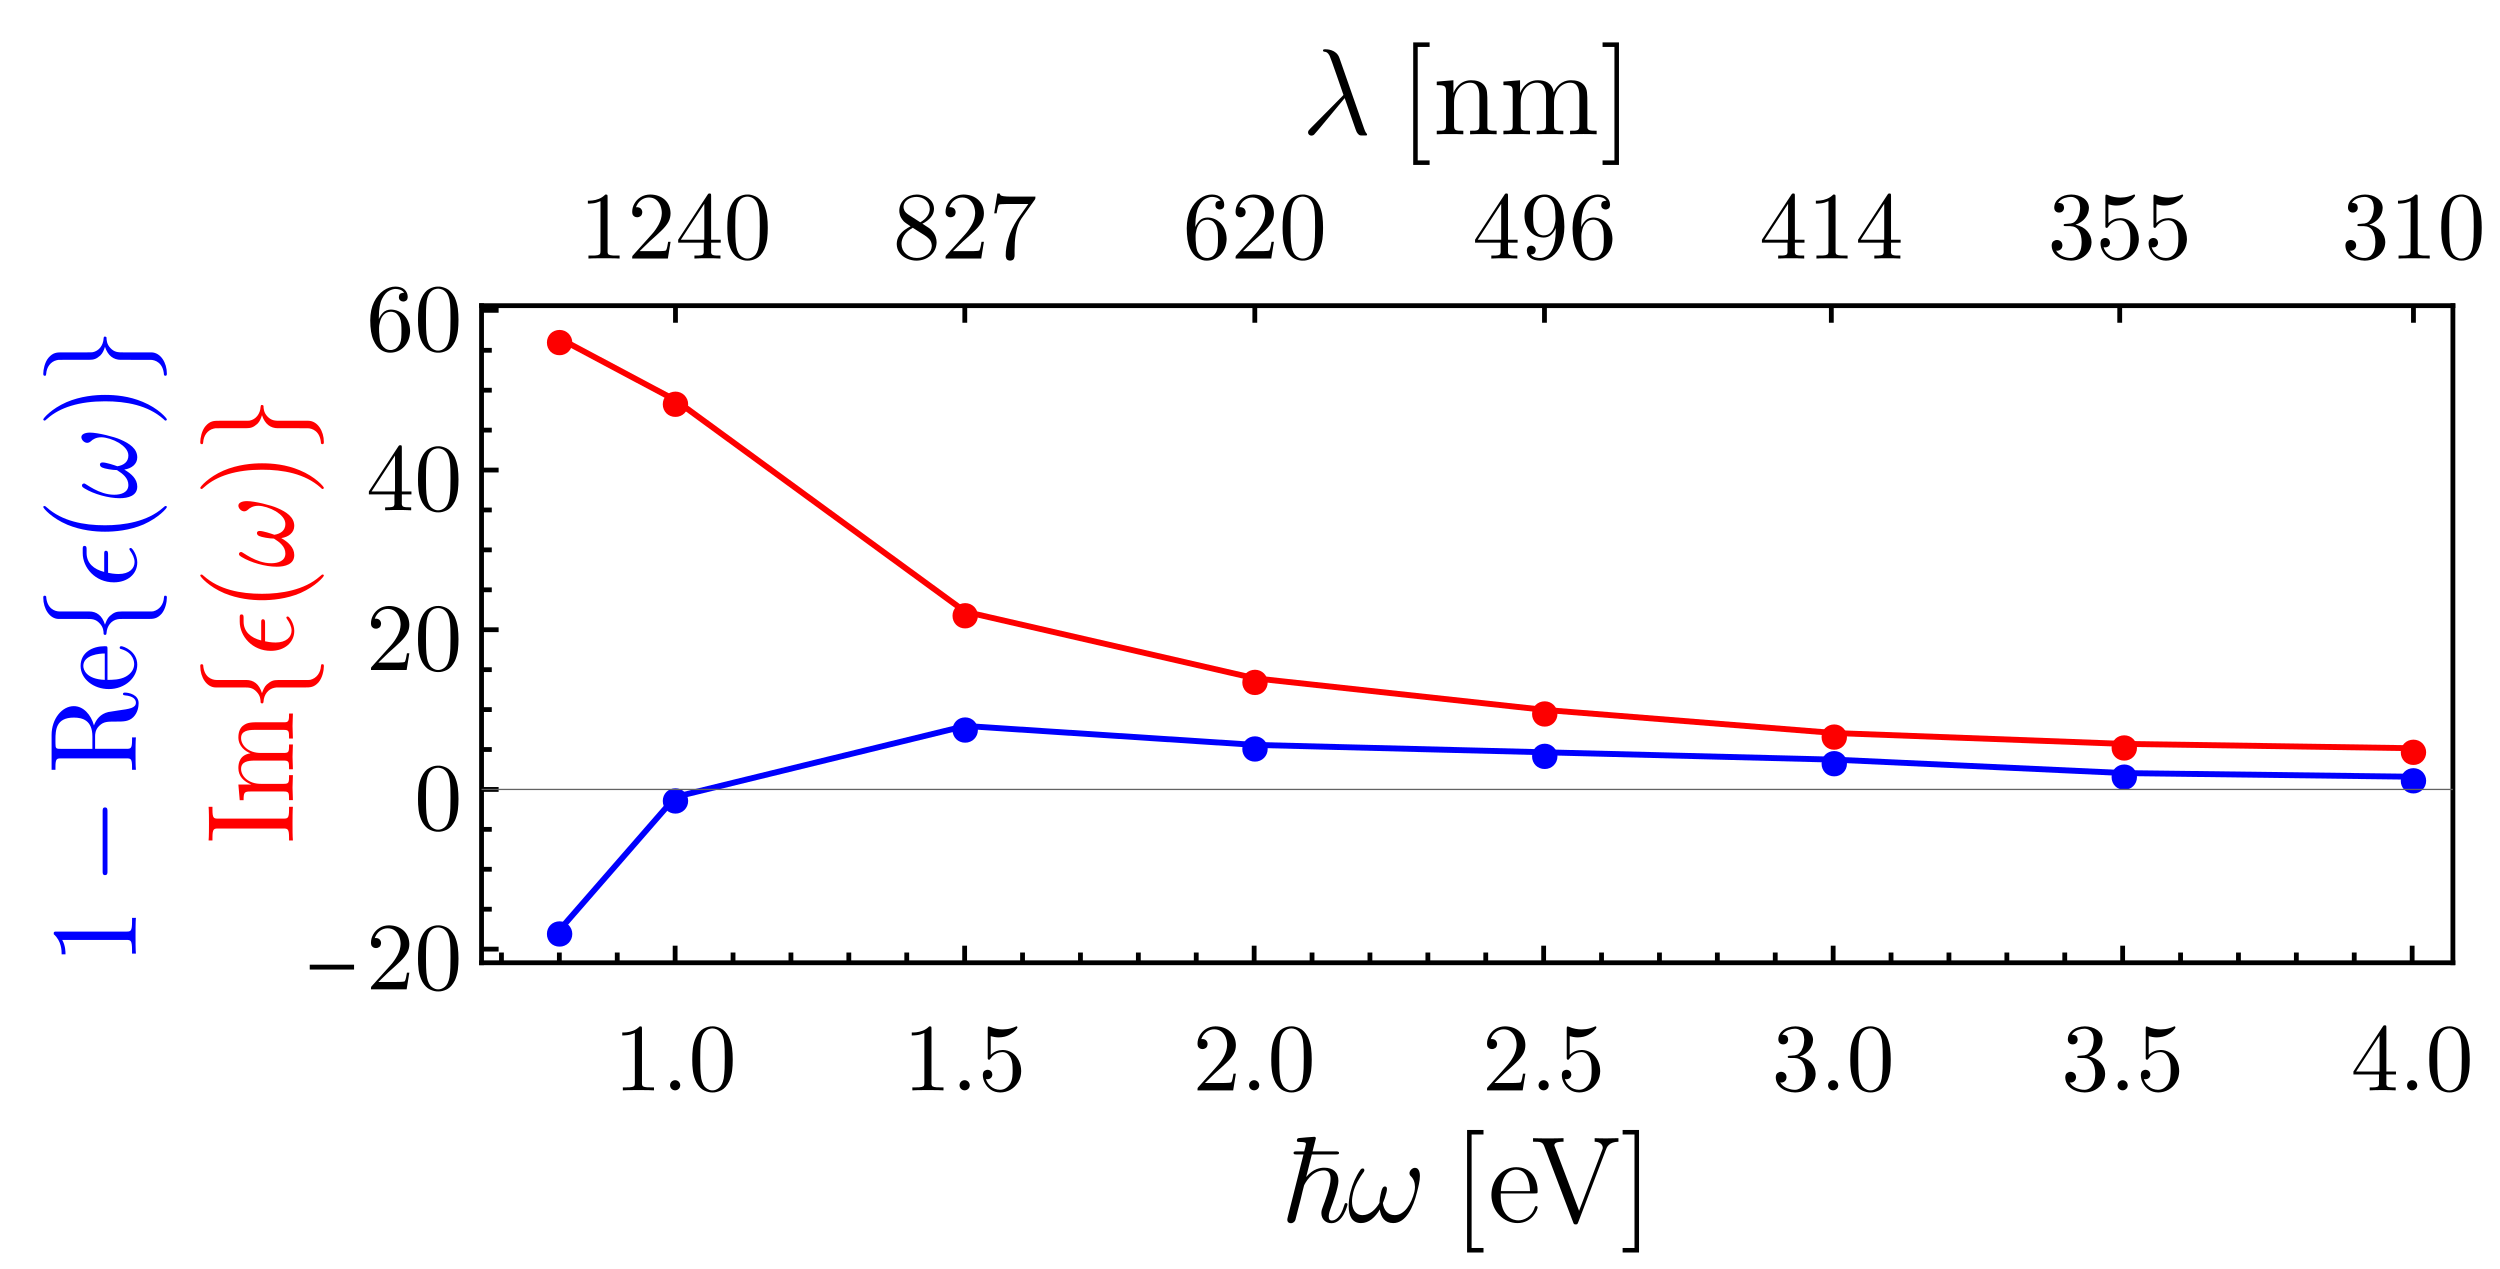 <?xml version="1.0" encoding="UTF-8" standalone="no"?>
<svg
   width="390pt"
   height="198pt"
   viewBox="0 0 390 198"
   version="1.1"
   id="svg138"
   sodipodi:docname="drudeBi.svg"
   inkscape:version="1.3.2 (091e20e, 2023-11-25, custom)"
   inkscape:export-filename="drudeBi.pdf"
   inkscape:export-xdpi="96"
   inkscape:export-ydpi="96"
   xmlns:inkscape="http://www.inkscape.org/namespaces/inkscape"
   xmlns:sodipodi="http://sodipodi.sourceforge.net/DTD/sodipodi-0.dtd"
   xmlns:xlink="http://www.w3.org/1999/xlink"
   xmlns="http://www.w3.org/2000/svg"
   xmlns:svg="http://www.w3.org/2000/svg"
   xmlns:ns3="http://www.iki.fi/pav/software/textext/">
  <sodipodi:namedview
     id="namedview138"
     pagecolor="#ffffff"
     bordercolor="#000000"
     borderopacity="0.25"
     inkscape:showpageshadow="2"
     inkscape:pageopacity="0.0"
     inkscape:pagecheckerboard="0"
     inkscape:deskcolor="#d1d1d1"
     inkscape:document-units="pt"
     inkscape:zoom="1.2969159"
     inkscape:cx="239.79967"
     inkscape:cy="132.2368"
     inkscape:window-width="1366"
     inkscape:window-height="705"
     inkscape:window-x="-8"
     inkscape:window-y="-8"
     inkscape:window-maximized="1"
     inkscape:current-layer="svg138" />
  <defs
     id="defs16">
    <g
       id="g16">
      <symbol
         overflow="visible"
         id="glyph0-0">
        <path
           style="stroke:none"
           d="m 0.625,0 v -8 h 3.75 V 0 Z M 1.25,-0.625 h 2.5 v -6.75 h -2.5 z m 0,0"
           id="path1" />
      </symbol>
      <symbol
         overflow="visible"
         id="glyph0-1">
        <path
           style="stroke:none"
           d="m 4.98,-2.832 c 0,0.281 -0.055,0.539 -0.156,0.777 C 4.719,-1.812 4.578,-1.605 4.402,-1.43 4.223,-1.25 4.016,-1.109 3.773,-1.012 3.531,-0.906 3.273,-0.855 3,-0.859 2.715,-0.855 2.449,-0.906 2.211,-1.008 1.969,-1.105 1.762,-1.242 1.586,-1.418 c -0.176,-0.176 -0.312,-0.383 -0.414,-0.625 -0.102,-0.238 -0.152,-0.5 -0.152,-0.789 0,-0.281 0.051,-0.543 0.152,-0.785 0.102,-0.238 0.238,-0.449 0.414,-0.625 0.176,-0.176 0.383,-0.312 0.625,-0.414 C 2.449,-4.754 2.715,-4.805 3,-4.809 c 0.273,0.004 0.531,0.055 0.773,0.152 0.242,0.105 0.449,0.246 0.629,0.422 0.176,0.184 0.316,0.395 0.422,0.629 0.102,0.242 0.156,0.5 0.156,0.773 z m 0,0"
           id="path2" />
      </symbol>
      <symbol
         overflow="visible"
         id="glyph1-0">
        <path
           style="stroke:none"
           d=""
           id="path3" />
      </symbol>
      <symbol
         overflow="visible"
         id="glyph1-1">
        <path
           style="stroke:none"
           d="M 6.285,0 V -0.465 H 5.805 C 5.359,-0.457 5.039,-0.48 4.84,-0.527 4.641,-0.57 4.516,-0.645 4.469,-0.75 4.418,-0.855 4.398,-1 4.41,-1.184 V -9.598 C 4.414,-9.77 4.398,-9.879 4.363,-9.93 4.328,-9.973 4.23,-9.992 4.066,-9.988 3.746,-9.672 3.406,-9.445 3.051,-9.312 2.688,-9.172 2.352,-9.09 2.047,-9.062 1.734,-9.031 1.5,-9.02 1.336,-9.027 v 0.461 C 1.5,-8.559 1.766,-8.574 2.137,-8.613 2.508,-8.652 2.895,-8.766 3.301,-8.953 v 7.77 c 0.004,0.18 -0.016,0.324 -0.062,0.43 C 3.188,-0.648 3.062,-0.574 2.867,-0.527 2.664,-0.48 2.344,-0.457 1.906,-0.465 H 1.426 V 0 c 0.18,-0.016 0.426,-0.023 0.73,-0.031 0.301,-0.004 0.605,-0.008 0.918,-0.012 0.309,0 0.57,-0.004 0.781,-0.004 0.207,0 0.465,0.004 0.777,0.004 C 4.941,-0.039 5.25,-0.035 5.555,-0.031 5.855,-0.023 6.098,-0.016 6.285,0 Z m 0,0"
           id="path4" />
      </symbol>
      <symbol
         overflow="visible"
         id="glyph1-2">
        <path
           style="stroke:none"
           d="M 2.879,-0.797 C 2.871,-1.016 2.793,-1.199 2.645,-1.355 2.488,-1.504 2.305,-1.582 2.086,-1.59 c -0.227,0.008 -0.414,0.086 -0.562,0.234 -0.148,0.156 -0.227,0.34 -0.234,0.559 0.008,0.227 0.086,0.414 0.234,0.562 0.148,0.148 0.336,0.227 0.562,0.234 0.219,-0.008 0.402,-0.086 0.559,-0.234 0.148,-0.148 0.227,-0.336 0.234,-0.562 z m 0,0"
           id="path5" />
      </symbol>
      <symbol
         overflow="visible"
         id="glyph1-3">
        <path
           style="stroke:none"
           d="M 6.898,-4.801 C 6.902,-5.398 6.867,-5.996 6.793,-6.59 6.715,-7.18 6.551,-7.754 6.301,-8.312 5.926,-9.008 5.492,-9.465 5,-9.688 4.5,-9.906 4.086,-10.008 3.75,-9.988 3.285,-10 2.812,-9.879 2.336,-9.621 1.855,-9.363 1.457,-8.891 1.141,-8.207 0.902,-7.684 0.75,-7.137 0.68,-6.562 c -0.07,0.574 -0.102,1.164 -0.094,1.762 -0.012,0.578 0.023,1.18 0.105,1.805 0.082,0.633 0.27,1.234 0.57,1.812 C 1.598,-0.59 2,-0.188 2.461,0.027 2.922,0.238 3.344,0.34 3.734,0.328 4.152,0.344 4.605,0.234 5.094,-0.004 5.578,-0.242 5.996,-0.711 6.344,-1.41 6.574,-1.93 6.727,-2.477 6.801,-3.047 6.871,-3.617 6.902,-4.199 6.898,-4.801 Z M 5.656,-4.98 c 0,0.562 -0.008,1.102 -0.023,1.617 C 5.613,-2.848 5.566,-2.352 5.492,-1.875 5.359,-1.172 5.125,-0.68 4.781,-0.402 4.438,-0.125 4.086,0.008 3.734,0 3.418,0.016 3.09,-0.105 2.746,-0.363 2.398,-0.621 2.148,-1.102 1.996,-1.812 1.914,-2.281 1.863,-2.812 1.848,-3.402 1.828,-3.988 1.824,-4.516 1.828,-4.98 c -0.004,-0.484 0,-0.961 0.016,-1.434 0.012,-0.473 0.047,-0.914 0.105,-1.328 0.102,-0.582 0.27,-1.012 0.504,-1.289 0.23,-0.273 0.469,-0.449 0.715,-0.527 0.238,-0.074 0.426,-0.109 0.566,-0.102 0.168,-0.004 0.375,0.039 0.613,0.125 0.238,0.094 0.465,0.266 0.68,0.516 0.215,0.258 0.371,0.629 0.477,1.113 0.07,0.434 0.117,0.906 0.133,1.426 0.016,0.52 0.02,1.02 0.02,1.5 z m 0,0"
           id="path6" />
      </symbol>
      <symbol
         overflow="visible"
         id="glyph1-4">
        <path
           style="stroke:none"
           d="M 6.734,-3.016 C 6.727,-3.613 6.602,-4.16 6.355,-4.66 6.105,-5.152 5.77,-5.547 5.344,-5.844 4.914,-6.137 4.426,-6.289 3.883,-6.301 c -0.363,0.004 -0.703,0.066 -1.02,0.188 -0.32,0.125 -0.613,0.316 -0.883,0.578 v -2.926 c 0.152,0.047 0.34,0.094 0.566,0.133 0.223,0.043 0.457,0.062 0.707,0.062 C 3.867,-8.277 4.391,-8.398 4.824,-8.625 5.25,-8.852 5.578,-9.086 5.809,-9.332 6.031,-9.578 6.145,-9.742 6.148,-9.824 6.145,-9.867 6.133,-9.906 6.113,-9.941 6.086,-9.969 6.051,-9.984 6,-9.988 c 0,0 -0.012,0 -0.031,0.004 -0.023,0.008 -0.055,0.023 -0.09,0.039 -0.156,0.082 -0.406,0.172 -0.758,0.27 -0.352,0.105 -0.781,0.16 -1.281,0.168 -0.305,0.004 -0.625,-0.027 -0.961,-0.094 C 2.539,-9.66 2.195,-9.77 1.844,-9.93 1.781,-9.949 1.734,-9.961 1.707,-9.969 c -0.031,0 -0.043,-0.004 -0.043,-0.004 -0.07,0 -0.113,0.031 -0.129,0.09 -0.016,0.059 -0.023,0.148 -0.02,0.266 v 4.441 c -0.008,0.141 0,0.238 0.023,0.297 0.02,0.066 0.082,0.098 0.188,0.094 0.047,0.004 0.086,-0.008 0.113,-0.031 0.023,-0.023 0.051,-0.059 0.082,-0.105 0.051,-0.086 0.148,-0.211 0.301,-0.379 0.148,-0.16 0.359,-0.309 0.625,-0.449 0.266,-0.133 0.602,-0.207 1.008,-0.223 0.383,0.027 0.676,0.152 0.883,0.383 0.203,0.23 0.332,0.426 0.391,0.578 0.113,0.281 0.191,0.57 0.227,0.875 0.031,0.305 0.047,0.645 0.047,1.02 0.008,0.273 -0.008,0.602 -0.047,0.984 C 5.316,-1.75 5.211,-1.395 5.039,-1.066 4.859,-0.77 4.633,-0.531 4.359,-0.355 4.086,-0.18 3.777,-0.09 3.434,-0.09 2.879,-0.098 2.406,-0.27 2.016,-0.598 1.625,-0.922 1.363,-1.312 1.23,-1.77 1.25,-1.762 1.277,-1.754 1.312,-1.75 c 0.031,0.008 0.086,0.012 0.172,0.008 0.242,-0.004 0.43,-0.082 0.559,-0.23 0.125,-0.145 0.188,-0.312 0.191,-0.504 -0.004,-0.184 -0.066,-0.352 -0.191,-0.5 C 1.914,-3.121 1.727,-3.199 1.484,-3.211 1.359,-3.219 1.211,-3.172 1.039,-3.07 0.859,-2.969 0.766,-2.75 0.75,-2.414 c 0,0.441 0.109,0.871 0.332,1.285 0.215,0.418 0.527,0.762 0.934,1.035 0.402,0.27 0.883,0.41 1.449,0.422 0.586,-0.008 1.129,-0.152 1.621,-0.441 0.492,-0.289 0.887,-0.688 1.188,-1.188 0.297,-0.5 0.449,-1.07 0.461,-1.715 z m 0,0"
           id="path7" />
      </symbol>
      <symbol
         overflow="visible"
         id="glyph1-5">
        <path
           style="stroke:none"
           d="m 6.734,-2.609 h -0.375 c -0.039,0.242 -0.082,0.492 -0.137,0.75 C 6.168,-1.594 6.102,-1.398 6.031,-1.273 5.984,-1.23 5.871,-1.203 5.688,-1.188 5.5,-1.168 5.305,-1.156 5.098,-1.156 c -0.211,0.008 -0.375,0.008 -0.492,0.004 H 1.906 l 1.59,-1.547 c 0.773,-0.676 1.398,-1.25 1.879,-1.723 0.473,-0.469 0.82,-0.906 1.039,-1.316 0.215,-0.402 0.32,-0.852 0.32,-1.344 -0.023,-0.863 -0.324,-1.562 -0.902,-2.094 -0.586,-0.527 -1.344,-0.797 -2.277,-0.812 -0.57,0.012 -1.062,0.148 -1.48,0.406 -0.422,0.266 -0.75,0.602 -0.977,1.012 C 0.863,-8.16 0.75,-7.727 0.75,-7.273 0.758,-6.996 0.82,-6.801 0.945,-6.684 1.062,-6.562 1.188,-6.488 1.316,-6.465 1.441,-6.438 1.52,-6.43 1.547,-6.438 1.688,-6.43 1.848,-6.484 2.031,-6.602 2.207,-6.715 2.305,-6.926 2.324,-7.23 2.32,-7.434 2.254,-7.609 2.121,-7.766 1.988,-7.914 1.789,-7.996 1.531,-8.008 c -0.062,0.004 -0.102,0.004 -0.125,0.004 -0.027,0 -0.051,0.004 -0.07,0.012 0.18,-0.492 0.449,-0.867 0.812,-1.133 0.363,-0.262 0.766,-0.398 1.211,-0.402 0.453,0.008 0.832,0.129 1.129,0.363 0.297,0.234 0.516,0.535 0.664,0.902 0.141,0.371 0.215,0.766 0.219,1.18 C 5.352,-6.473 5.191,-5.887 4.891,-5.32 4.582,-4.75 4.219,-4.23 3.797,-3.766 L 0.914,-0.555 C 0.836,-0.48 0.785,-0.414 0.77,-0.352 0.75,-0.289 0.746,-0.172 0.75,0 h 5.562 z m 0,0"
           id="path8" />
      </symbol>
      <symbol
         overflow="visible"
         id="glyph1-6">
        <path
           style="stroke:none"
           d="M 6.855,-2.562 C 6.848,-3.191 6.625,-3.762 6.188,-4.266 5.75,-4.766 5.137,-5.102 4.352,-5.281 4.973,-5.488 5.477,-5.832 5.859,-6.305 6.242,-6.777 6.438,-7.316 6.449,-7.922 6.422,-8.543 6.141,-9.039 5.609,-9.414 5.07,-9.785 4.434,-9.977 3.691,-9.988 c -0.773,0.016 -1.406,0.215 -1.898,0.594 -0.492,0.383 -0.746,0.863 -0.758,1.445 0.004,0.25 0.078,0.441 0.219,0.574 0.141,0.137 0.32,0.203 0.547,0.203 C 2.031,-7.176 2.219,-7.246 2.355,-7.391 2.492,-7.527 2.562,-7.711 2.566,-7.934 2.539,-8.293 2.41,-8.512 2.184,-8.59 1.953,-8.668 1.77,-8.699 1.637,-8.684 c 0.25,-0.359 0.574,-0.605 0.969,-0.742 0.391,-0.129 0.73,-0.191 1.023,-0.191 0.328,-0.008 0.648,0.102 0.953,0.336 0.305,0.238 0.465,0.688 0.488,1.348 0.004,0.109 -0.016,0.336 -0.066,0.672 -0.051,0.344 -0.172,0.688 -0.355,1.035 -0.234,0.352 -0.465,0.57 -0.695,0.66 -0.238,0.09 -0.449,0.133 -0.637,0.121 -0.07,0.016 -0.172,0.023 -0.301,0.031 -0.129,0.008 -0.223,0.016 -0.285,0.016 -0.062,0.008 -0.117,0.02 -0.16,0.039 -0.043,0.023 -0.066,0.07 -0.066,0.141 -0.004,0.082 0.027,0.129 0.086,0.145 0.055,0.016 0.145,0.023 0.273,0.02 H 3.523 C 4.133,-5.043 4.586,-4.812 4.875,-4.359 5.164,-3.906 5.309,-3.305 5.312,-2.562 5.301,-1.887 5.203,-1.371 5.016,-1.016 4.828,-0.652 4.605,-0.406 4.348,-0.277 4.086,-0.141 3.84,-0.078 3.613,-0.09 3.266,-0.078 2.867,-0.16 2.422,-0.328 1.969,-0.492 1.602,-0.793 1.32,-1.23 1.586,-1.195 1.816,-1.25 2.012,-1.398 2.199,-1.543 2.301,-1.762 2.312,-2.055 2.301,-2.324 2.215,-2.531 2.055,-2.676 1.887,-2.816 1.691,-2.891 1.473,-2.895 1.277,-2.898 1.094,-2.836 0.914,-2.707 0.734,-2.574 0.641,-2.344 0.633,-2.023 0.656,-1.324 0.953,-0.762 1.531,-0.336 2.105,0.094 2.816,0.312 3.66,0.328 4.273,0.32 4.82,0.184 5.301,-0.082 5.777,-0.348 6.156,-0.695 6.434,-1.133 6.707,-1.566 6.848,-2.043 6.855,-2.562 Z m 0,0"
           id="path9" />
      </symbol>
      <symbol
         overflow="visible"
         id="glyph1-7">
        <path
           style="stroke:none"
           d="M 7.062,-2.477 V -2.938 h -1.5 v -6.828 c 0,-0.145 -0.008,-0.246 -0.031,-0.305 -0.023,-0.055 -0.094,-0.082 -0.207,-0.082 -0.066,-0.004 -0.117,0.004 -0.156,0.023 -0.039,0.02 -0.09,0.07 -0.145,0.156 L 0.422,-2.938 v 0.461 h 3.988 v 1.309 c 0.02,0.27 -0.031,0.453 -0.152,0.555 -0.129,0.105 -0.457,0.156 -0.988,0.148 h -0.312 V 0 c 0.309,-0.02 0.645,-0.031 1.004,-0.039 0.359,-0.004 0.699,-0.008 1.02,-0.008 0.32,0 0.66,0.004 1.023,0.008 C 6.363,-0.031 6.703,-0.02 7.02,0 V -0.465 H 6.703 C 6.172,-0.457 5.844,-0.508 5.719,-0.613 5.594,-0.715 5.539,-0.898 5.562,-1.168 V -2.477 Z M 4.5,-2.938 H 0.84 L 4.5,-8.535 Z m 0,0"
           id="path10" />
      </symbol>
      <symbol
         overflow="visible"
         id="glyph1-8">
        <path
           style="stroke:none"
           d="M 6.855,-3.059 C 6.832,-4.031 6.539,-4.824 5.98,-5.445 5.414,-6.062 4.707,-6.383 3.855,-6.402 3.348,-6.383 2.945,-6.227 2.648,-5.93 2.348,-5.633 2.125,-5.297 1.98,-4.922 V -5.281 c 0.016,-1.242 0.184,-2.18 0.508,-2.809 0.32,-0.621 0.684,-1.035 1.094,-1.242 0.406,-0.203 0.75,-0.297 1.023,-0.285 0.191,0 0.414,0.035 0.672,0.113 0.254,0.078 0.469,0.242 0.648,0.488 C 5.789,-9.027 5.625,-9 5.426,-8.93 c -0.199,0.07 -0.309,0.27 -0.324,0.59 0.004,0.234 0.078,0.406 0.219,0.52 0.141,0.113 0.297,0.168 0.469,0.168 0.133,0.008 0.277,-0.035 0.434,-0.137 0.156,-0.098 0.242,-0.293 0.258,-0.582 C 6.477,-8.828 6.312,-9.211 5.992,-9.516 5.668,-9.82 5.195,-9.977 4.574,-9.988 c -0.656,0.004 -1.281,0.211 -1.875,0.625 -0.598,0.414 -1.09,1.012 -1.473,1.789 -0.387,0.785 -0.582,1.73 -0.594,2.832 0.008,1.328 0.172,2.359 0.5,3.098 0.32,0.742 0.723,1.258 1.199,1.551 C 2.809,0.199 3.285,0.34 3.766,0.328 4.621,0.312 5.344,-0.004 5.934,-0.621 6.52,-1.238 6.828,-2.051 6.855,-3.059 Z M 5.508,-3.074 C 5.512,-2.707 5.5,-2.348 5.473,-2 5.445,-1.648 5.371,-1.336 5.25,-1.062 5.012,-0.625 4.75,-0.352 4.469,-0.238 4.184,-0.121 3.949,-0.07 3.766,-0.09 3.449,-0.098 3.188,-0.18 2.98,-0.332 2.77,-0.48 2.609,-0.645 2.496,-0.82 2.379,-0.996 2.305,-1.125 2.281,-1.215 2.188,-1.457 2.125,-1.73 2.09,-2.031 2.051,-2.332 2.027,-2.609 2.02,-2.863 c -0.012,-0.25 -0.016,-0.426 -0.008,-0.527 -0.008,-0.398 0.051,-0.801 0.172,-1.211 0.117,-0.406 0.312,-0.75 0.582,-1.027 0.266,-0.273 0.621,-0.418 1.074,-0.434 0.133,-0.016 0.34,0.023 0.613,0.117 0.273,0.098 0.531,0.371 0.781,0.816 0.125,0.285 0.207,0.605 0.238,0.961 0.027,0.359 0.039,0.723 0.035,1.094 z m 0,0"
           id="path11" />
      </symbol>
      <symbol
         overflow="visible"
         id="glyph1-9">
        <path
           style="stroke:none"
           d="M 6.855,-4.938 C 6.84,-6.266 6.672,-7.301 6.359,-8.039 6.039,-8.773 5.648,-9.285 5.18,-9.574 4.711,-9.863 4.246,-10 3.793,-9.988 c -0.414,0 -0.801,0.074 -1.168,0.219 C 2.258,-9.617 1.91,-9.375 1.59,-9.043 1.277,-8.715 1.043,-8.367 0.879,-7.996 0.715,-7.625 0.633,-7.164 0.633,-6.613 0.648,-5.652 0.938,-4.859 1.5,-4.238 c 0.559,0.625 1.266,0.945 2.129,0.969 0.453,-0.008 0.84,-0.148 1.152,-0.422 0.309,-0.273 0.551,-0.633 0.727,-1.078 v 0.48 C 5.492,-3.133 5.344,-2.25 5.066,-1.641 4.789,-1.031 4.465,-0.617 4.09,-0.398 3.715,-0.18 3.375,-0.074 3.074,-0.09 2.926,-0.074 2.699,-0.102 2.395,-0.168 2.086,-0.227 1.824,-0.383 1.605,-0.633 1.926,-0.641 2.137,-0.723 2.242,-0.879 2.344,-1.031 2.391,-1.176 2.387,-1.32 2.375,-1.547 2.301,-1.719 2.164,-1.836 2.02,-1.945 1.863,-2.004 1.695,-2.008 c -0.141,-0.004 -0.285,0.043 -0.438,0.141 -0.156,0.102 -0.242,0.293 -0.254,0.578 0.004,0.508 0.191,0.906 0.562,1.188 0.367,0.281 0.875,0.422 1.523,0.43 C 3.742,0.32 4.355,0.105 4.926,-0.32 5.492,-0.746 5.953,-1.352 6.309,-2.137 6.66,-2.922 6.844,-3.855 6.855,-4.938 Z m -1.379,-1.375 c 0,0.43 -0.062,0.848 -0.184,1.254 -0.125,0.414 -0.32,0.754 -0.59,1.023 C 4.434,-3.762 4.082,-3.621 3.645,-3.613 3.508,-3.594 3.301,-3.633 3.031,-3.734 2.754,-3.828 2.496,-4.105 2.25,-4.562 2.117,-4.84 2.035,-5.156 2.012,-5.512 1.98,-5.863 1.973,-6.227 1.98,-6.602 c -0.008,-0.402 0.004,-0.777 0.035,-1.129 0.031,-0.344 0.125,-0.66 0.281,-0.941 C 2.5,-9.039 2.734,-9.289 3,-9.426 c 0.262,-0.133 0.523,-0.195 0.793,-0.191 0.344,0.012 0.641,0.125 0.883,0.344 0.242,0.223 0.426,0.504 0.559,0.844 0.086,0.258 0.148,0.586 0.188,0.98 0.031,0.398 0.051,0.777 0.055,1.137 z m 0,0"
           id="path12" />
      </symbol>
      <symbol
         overflow="visible"
         id="glyph1-10">
        <path
           style="stroke:none"
           d="M 6.855,-2.52 C 6.859,-2.793 6.805,-3.086 6.699,-3.406 6.59,-3.723 6.398,-4.043 6.121,-4.363 5.992,-4.508 5.828,-4.648 5.629,-4.789 5.43,-4.926 5.098,-5.141 4.637,-5.43 c 0.543,-0.277 0.98,-0.609 1.309,-1 C 6.27,-6.812 6.438,-7.254 6.449,-7.754 6.438,-8.215 6.305,-8.613 6.051,-8.949 5.793,-9.277 5.461,-9.535 5.055,-9.715 4.645,-9.895 4.211,-9.984 3.75,-9.988 2.977,-9.969 2.336,-9.727 1.828,-9.262 c -0.512,0.473 -0.777,1.066 -0.793,1.777 -0.016,0.148 0.016,0.367 0.094,0.664 0.074,0.297 0.262,0.625 0.566,0.984 0.09,0.098 0.246,0.227 0.465,0.379 C 2.375,-5.301 2.586,-5.156 2.789,-5.023 2.488,-4.875 2.172,-4.684 1.844,-4.445 1.512,-4.199 1.23,-3.898 0.996,-3.543 0.762,-3.18 0.641,-2.754 0.633,-2.266 0.641,-1.73 0.789,-1.27 1.086,-0.883 1.375,-0.496 1.758,-0.203 2.23,0.008 2.695,0.215 3.195,0.324 3.734,0.328 4.602,0.309 5.336,0.035 5.93,-0.492 6.52,-1.023 6.828,-1.699 6.855,-2.52 Z M 5.789,-7.754 c -0.008,0.43 -0.145,0.82 -0.406,1.172 -0.266,0.359 -0.625,0.668 -1.078,0.926 L 2.445,-6.855 C 2.109,-7.086 1.898,-7.312 1.812,-7.535 1.719,-7.758 1.68,-7.934 1.695,-8.07 1.711,-8.531 1.918,-8.906 2.312,-9.188 c 0.395,-0.277 0.867,-0.418 1.422,-0.43 0.562,0.016 1.043,0.191 1.438,0.527 0.395,0.344 0.602,0.789 0.617,1.336 z m 0.316,5.773 C 6.082,-1.414 5.84,-0.957 5.387,-0.617 4.926,-0.27 4.383,-0.094 3.75,-0.09 3.086,-0.098 2.527,-0.305 2.078,-0.711 1.629,-1.109 1.395,-1.629 1.379,-2.266 1.371,-2.707 1.504,-3.148 1.777,-3.594 2.047,-4.035 2.5,-4.438 3.133,-4.801 l 1.848,1.172 c 0.23,0.141 0.469,0.336 0.719,0.59 0.246,0.258 0.383,0.609 0.406,1.059 z m 0,0"
           id="path13" />
      </symbol>
      <symbol
         overflow="visible"
         id="glyph1-11">
        <path
           style="stroke:none"
           d="M 7.273,-9.66 H 3.629 C 3.027,-9.656 2.598,-9.676 2.332,-9.719 2.066,-9.758 1.898,-9.812 1.828,-9.887 1.758,-9.957 1.719,-10.043 1.711,-10.141 h -0.375 l -0.496,3.09 h 0.375 c 0.012,-0.086 0.039,-0.227 0.074,-0.418 0.031,-0.191 0.07,-0.379 0.125,-0.566 0.047,-0.18 0.105,-0.309 0.176,-0.379 0.047,-0.031 0.176,-0.051 0.387,-0.066 0.203,-0.008 0.418,-0.016 0.641,-0.023 0.215,0 0.363,-0.004 0.441,-0.004 H 6.164 L 4.484,-6.137 C 3.812,-5.105 3.336,-4.105 3.055,-3.129 2.766,-2.152 2.629,-1.273 2.641,-0.496 2.625,-0.395 2.652,-0.238 2.727,-0.027 2.797,0.188 3,0.305 3.328,0.328 3.656,0.305 3.855,0.188 3.93,-0.027 4,-0.238 4.031,-0.395 4.02,-0.496 v -0.766 c 0,-0.406 0.012,-0.82 0.035,-1.234 0.023,-0.41 0.066,-0.816 0.129,-1.227 0.016,-0.117 0.055,-0.32 0.121,-0.609 0.059,-0.281 0.152,-0.598 0.285,-0.949 0.125,-0.348 0.301,-0.684 0.523,-1.004 l 2.027,-2.852 c 0.059,-0.078 0.098,-0.148 0.113,-0.211 0.016,-0.055 0.02,-0.16 0.02,-0.312 z m 0,0"
           id="path14" />
      </symbol>
      <symbol
         overflow="visible"
         id="glyph2-0">
        <path
           style="stroke:none"
           d="m 0.844,0 v -10.797 h 5.062 V 0 Z M 1.688,-0.844 h 3.375 v -9.109 h -3.375 z m 0,0"
           id="path15" />
      </symbol>
      <symbol
         overflow="visible"
         id="glyph2-1">
        <path
           style="stroke:none"
           d="M 7.805,-3.09 H 0.891 v -0.758 h 6.914 z m 0,0"
           id="path16" />
      </symbol>
    </g>
    <g
       id="g166">
      <g
         id="g156">
        <path
           d="m 2.938,-6.375 c 0,-0.25 0,-0.266 -0.234,-0.266 C 2.078,-6 1.203,-6 0.891,-6 v 0.312 c 0.203,0 0.781,0 1.297,-0.266 v 5.172 c 0,0.359 -0.031,0.469 -0.922,0.469 h -0.312 V 0 c 0.344,-0.031 1.203,-0.031 1.609,-0.031 0.391,0 1.266,0 1.609,0.031 v -0.312 h -0.312 c -0.906,0 -0.922,-0.109 -0.922,-0.469 z m 0,0"
           id="path156" />
      </g>
      <g
         id="g157">
        <path
           d="M 2.234,-3.516 V -6.094 c 0,-0.234 0,-0.359 0.219,-0.391 C 2.547,-6.5 2.844,-6.5 3.047,-6.5 c 0.891,0 2,0.047 2,1.484 0,0.688 -0.234,1.5 -1.703,1.5 z m 2.109,0.125 C 5.297,-3.625 6.078,-4.234 6.078,-5.016 6.078,-5.969 4.938,-6.812 3.484,-6.812 H 0.344 V -6.5 h 0.25 c 0.766,0 0.781,0.109 0.781,0.469 v 5.25 c 0,0.359 -0.016,0.469 -0.781,0.469 h -0.25 V 0 c 0.359,-0.031 1.078,-0.031 1.453,-0.031 0.391,0 1.109,0 1.469,0.031 v -0.312 h -0.25 c -0.766,0 -0.781,-0.109 -0.781,-0.469 V -3.297 H 3.375 c 0.156,0 0.578,0 0.938,0.344 0.375,0.344 0.375,0.656 0.375,1.328 0,0.641 0,1.047 0.406,1.422 0.406,0.359 0.953,0.422 1.25,0.422 0.781,0 0.953,-0.812 0.953,-1.094 0,-0.062 0,-0.172 -0.125,-0.172 -0.109,0 -0.109,0.094 -0.125,0.156 C 6.984,-0.172 6.641,0 6.391,0 5.906,0 5.828,-0.516 5.688,-1.438 L 5.547,-2.234 C 5.375,-2.875 4.891,-3.203 4.344,-3.391 Z m 0,0"
           id="path157" />
      </g>
      <g
         id="g158">
        <path
           d="M 1.109,-2.516 C 1.172,-4 2.016,-4.25 2.359,-4.25 c 1.016,0 1.125,1.344 1.125,1.734 z m 0,0.219 h 2.781 c 0.219,0 0.25,0 0.25,-0.219 0,-0.984 -0.547,-1.953 -1.781,-1.953 -1.156,0 -2.078,1.031 -2.078,2.281 0,1.328 1.047,2.297 2.188,2.297 C 3.688,0.109 4.141,-1 4.141,-1.188 4.141,-1.281 4.062,-1.312 4,-1.312 c -0.078,0 -0.109,0.062 -0.125,0.141 -0.344,1.031 -1.25,1.031 -1.344,1.031 -0.5,0 -0.891,-0.297 -1.125,-0.672 -0.297,-0.469 -0.297,-1.125 -0.297,-1.484 z m 0,0"
           id="path158" />
      </g>
      <g
         id="g159">
        <path
           d="m 3.297,2.391 c 0,-0.031 0,-0.047 -0.172,-0.219 C 1.891,0.922 1.562,-0.969 1.562,-2.5 c 0,-1.734 0.375,-3.469 1.609,-4.703 0.125,-0.125 0.125,-0.141 0.125,-0.172 0,-0.078 -0.031,-0.109 -0.094,-0.109 -0.109,0 -1,0.688 -1.594,1.953 -0.5,1.094 -0.625,2.203 -0.625,3.031 0,0.781 0.109,1.984 0.656,3.125 C 2.25,1.844 3.094,2.5 3.203,2.5 c 0.062,0 0.094,-0.031 0.094,-0.109 z m 0,0"
           id="path159" />
      </g>
      <g
         id="g160">
        <path
           d="m 2.875,-2.5 c 0,-0.766 -0.109,-1.969 -0.656,-3.109 -0.594,-1.219 -1.453,-1.875 -1.547,-1.875 -0.062,0 -0.109,0.047 -0.109,0.109 0,0.031 0,0.047 0.188,0.234 0.984,0.984 1.547,2.562 1.547,4.641 0,1.719 -0.359,3.469 -1.594,4.719 C 0.562,2.344 0.562,2.359 0.562,2.391 0.562,2.453 0.609,2.5 0.672,2.5 0.766,2.5 1.672,1.812 2.25,0.547 2.766,-0.547 2.875,-1.656 2.875,-2.5 Z m 0,0"
           id="path160" />
      </g>
      <g
         id="g161">
        <path
           d="m 6.562,-2.297 c 0.172,0 0.359,0 0.359,-0.203 0,-0.188 -0.188,-0.188 -0.359,-0.188 H 1.172 c -0.172,0 -0.344,0 -0.344,0.188 0,0.203 0.172,0.203 0.344,0.203 z m 0,0"
           id="path161" />
      </g>
      <g
         id="g162">
        <path
           d="m 2.828,-6.156 c 0,-0.391 0.25,-1.031 1.344,-1.094 C 4.219,-7.266 4.25,-7.312 4.25,-7.359 c 0,-0.125 -0.078,-0.125 -0.188,-0.125 -0.984,0 -1.906,0.516 -1.906,1.25 v 2.281 c 0,0.391 0,0.703 -0.406,1.031 -0.344,0.297 -0.719,0.312 -0.938,0.312 C 0.75,-2.594 0.719,-2.547 0.719,-2.5 c 0,0.109 0.062,0.109 0.156,0.125 0.656,0.031 1.141,0.391 1.25,0.875 0.031,0.109 0.031,0.141 0.031,0.5 v 1.969 c 0,0.422 0,0.734 0.469,1.109 C 3.016,2.375 3.672,2.5 4.062,2.5 4.172,2.5 4.25,2.5 4.25,2.375 4.25,2.281 4.203,2.281 4.094,2.266 3.469,2.234 2.984,1.906 2.844,1.406 2.828,1.312 2.828,1.297 2.828,0.938 v -2.094 c 0,-0.453 -0.094,-0.625 -0.406,-0.953 C 2.219,-2.312 1.922,-2.406 1.641,-2.5 c 0.828,-0.219 1.188,-0.688 1.188,-1.266 z m 0,0"
           id="path162" />
      </g>
      <g
         id="g163">
        <path
           d="m 2.156,1.172 c 0,0.391 -0.266,1.031 -1.344,1.094 C 0.75,2.281 0.719,2.328 0.719,2.375 0.719,2.5 0.828,2.5 0.922,2.5 1.891,2.5 2.812,2 2.828,1.25 v -2.281 c 0,-0.391 0,-0.703 0.391,-1.031 C 3.562,-2.359 3.953,-2.375 4.172,-2.375 4.219,-2.391 4.25,-2.438 4.25,-2.5 4.25,-2.594 4.203,-2.594 4.094,-2.609 3.438,-2.641 2.953,-3 2.844,-3.484 2.828,-3.594 2.828,-3.625 2.828,-3.984 v -1.969 c 0,-0.422 0,-0.734 -0.484,-1.109 C 1.938,-7.375 1.25,-7.484 0.922,-7.484 c -0.094,0 -0.203,0 -0.203,0.125 0,0.094 0.062,0.094 0.156,0.109 0.625,0.031 1.125,0.359 1.25,0.859 0.031,0.094 0.031,0.109 0.031,0.469 v 2.094 c 0,0.453 0.078,0.625 0.391,0.953 0.219,0.203 0.5,0.297 0.781,0.375 -0.812,0.234 -1.172,0.703 -1.172,1.281 z m 0,0"
           id="path163" />
      </g>
      <g
         id="g164">
        <path
           d="m 2.969,-2.25 c 0.156,0 0.344,0 0.344,-0.172 C 3.312,-2.562 3.188,-2.562 3.016,-2.562 H 1.406 c 0.234,-0.844 0.797,-1.422 1.703,-1.422 h 0.312 c 0.172,0 0.328,0 0.328,-0.172 0,-0.141 -0.125,-0.141 -0.297,-0.141 H 3.094 c -1.297,0 -2.625,1 -2.625,2.516 0,1.109 0.75,1.891 1.797,1.891 0.656,0 1.297,-0.406 1.297,-0.516 0,-0.016 0,-0.125 -0.094,-0.125 -0.016,0 -0.047,0 -0.125,0.047 -0.312,0.203 -0.688,0.375 -1.047,0.375 -0.578,0 -1.078,-0.422 -1.078,-1.297 0,-0.344 0.078,-0.734 0.109,-0.844 z m 0,0"
           id="path164" />
      </g>
      <g
         id="g165">
        <path
           d="m 6.031,-3.703 c 0,-0.453 -0.172,-0.703 -0.406,-0.703 -0.25,0 -0.516,0.234 -0.516,0.469 0,0.094 0.047,0.203 0.141,0.297 0.172,0.156 0.359,0.422 0.359,0.844 0,0.391 -0.203,0.969 -0.5,1.422 C 4.812,-0.953 4.438,-0.609 3.969,-0.609 3.406,-0.609 3.094,-0.969 3,-1.5 c 0.109,-0.266 0.344,-0.906 0.344,-1.188 0,-0.109 -0.047,-0.219 -0.188,-0.219 -0.078,0 -0.188,0.031 -0.266,0.172 C 2.781,-2.531 2.656,-1.891 2.656,-1.531 2.328,-1.062 1.938,-0.609 1.312,-0.609 c -0.672,0 -0.875,-0.594 -0.875,-1.141 0,-1.25 1.016,-2.297 1.016,-2.422 0,-0.109 -0.078,-0.188 -0.188,-0.188 -0.125,0 -0.203,0.125 -0.266,0.219 -0.5,0.734 -0.875,1.922 -0.875,2.828 0,0.688 0.219,1.422 1.047,1.422 0.703,0 1.172,-0.5 1.531,-1.047 0.094,0.578 0.484,1.047 1.094,1.047 0.781,0 1.25,-0.609 1.609,-1.359 0.25,-0.484 0.625,-1.844 0.625,-2.453 z m 0,0"
           id="path165" />
      </g>
    </g>
    <g
       id="g175">
      <g
         id="g167">
        <path
           d="M 2.25,-6.031 C 2.25,-6.391 2.266,-6.5 3.062,-6.5 h 0.25 v -0.312 c -0.344,0.031 -1.125,0.031 -1.516,0.031 -0.375,0 -1.172,0 -1.516,-0.031 V -6.5 h 0.25 c 0.797,0 0.828,0.109 0.828,0.469 v 5.25 c 0,0.359 -0.031,0.469 -0.828,0.469 h -0.25 V 0 c 0.344,-0.031 1.141,-0.031 1.516,-0.031 0.391,0 1.172,0 1.516,0.031 v -0.312 h -0.25 C 2.266,-0.312 2.25,-0.422 2.25,-0.781 Z m 0,0"
           id="path166" />
      </g>
      <g
         id="g168">
        <path
           d="M 1.094,-3.422 V -0.75 c 0,0.438 -0.109,0.438 -0.781,0.438 V 0 c 0.359,-0.016 0.859,-0.031 1.141,-0.031 0.25,0 0.766,0.016 1.109,0.031 v -0.312 c -0.672,0 -0.781,0 -0.781,-0.438 V -2.594 C 1.781,-3.625 2.5,-4.188 3.125,-4.188 c 0.641,0 0.75,0.531 0.75,1.109 V -0.75 c 0,0.438 -0.109,0.438 -0.781,0.438 V 0 c 0.344,-0.016 0.859,-0.031 1.125,-0.031 0.25,0 0.781,0.016 1.109,0.031 v -0.312 c -0.656,0 -0.766,0 -0.766,-0.438 v -1.844 c 0,-1.031 0.703,-1.594 1.344,-1.594 0.625,0 0.734,0.531 0.734,1.109 V -0.75 c 0,0.438 -0.109,0.438 -0.781,0.438 V 0 c 0.344,-0.016 0.859,-0.031 1.125,-0.031 0.266,0 0.781,0.016 1.125,0.031 v -0.312 c -0.516,0 -0.766,0 -0.781,-0.297 v -1.906 c 0,-0.859 0,-1.156 -0.312,-1.516 -0.141,-0.172 -0.469,-0.375 -1.047,-0.375 -0.828,0 -1.281,0.594 -1.438,0.984 C 4.391,-4.297 3.656,-4.406 3.203,-4.406 2.469,-4.406 2,-3.984 1.719,-3.359 V -4.406 L 0.312,-4.297 v 0.312 c 0.703,0 0.781,0.062 0.781,0.562 z m 0,0"
           id="path167" />
      </g>
      <g
         id="g169">
        <path
           d="m 3.297,2.391 c 0,-0.031 0,-0.047 -0.172,-0.219 C 1.891,0.922 1.562,-0.969 1.562,-2.5 c 0,-1.734 0.375,-3.469 1.609,-4.703 0.125,-0.125 0.125,-0.141 0.125,-0.172 0,-0.078 -0.031,-0.109 -0.094,-0.109 -0.109,0 -1,0.688 -1.594,1.953 -0.5,1.094 -0.625,2.203 -0.625,3.031 0,0.781 0.109,1.984 0.656,3.125 C 2.25,1.844 3.094,2.5 3.203,2.5 c 0.062,0 0.094,-0.031 0.094,-0.109 z m 0,0"
           id="path168" />
      </g>
      <g
         id="g170">
        <path
           d="m 2.875,-2.5 c 0,-0.766 -0.109,-1.969 -0.656,-3.109 -0.594,-1.219 -1.453,-1.875 -1.547,-1.875 -0.062,0 -0.109,0.047 -0.109,0.109 0,0.031 0,0.047 0.188,0.234 0.984,0.984 1.547,2.562 1.547,4.641 0,1.719 -0.359,3.469 -1.594,4.719 C 0.562,2.344 0.562,2.359 0.562,2.391 0.562,2.453 0.609,2.5 0.672,2.5 0.766,2.5 1.672,1.812 2.25,0.547 2.766,-0.547 2.875,-1.656 2.875,-2.5 Z m 0,0"
           id="path169" />
      </g>
      <g
         id="g171">
        <path
           d="m 2.828,-6.156 c 0,-0.391 0.25,-1.031 1.344,-1.094 C 4.219,-7.266 4.25,-7.312 4.25,-7.359 c 0,-0.125 -0.078,-0.125 -0.188,-0.125 -0.984,0 -1.906,0.516 -1.906,1.25 v 2.281 c 0,0.391 0,0.703 -0.406,1.031 -0.344,0.297 -0.719,0.312 -0.938,0.312 C 0.75,-2.594 0.719,-2.547 0.719,-2.5 c 0,0.109 0.062,0.109 0.156,0.125 0.656,0.031 1.141,0.391 1.25,0.875 0.031,0.109 0.031,0.141 0.031,0.5 v 1.969 c 0,0.422 0,0.734 0.469,1.109 C 3.016,2.375 3.672,2.5 4.062,2.5 4.172,2.5 4.25,2.5 4.25,2.375 4.25,2.281 4.203,2.281 4.094,2.266 3.469,2.234 2.984,1.906 2.844,1.406 2.828,1.312 2.828,1.297 2.828,0.938 v -2.094 c 0,-0.453 -0.094,-0.625 -0.406,-0.953 C 2.219,-2.312 1.922,-2.406 1.641,-2.5 c 0.828,-0.219 1.188,-0.688 1.188,-1.266 z m 0,0"
           id="path170" />
      </g>
      <g
         id="g172">
        <path
           d="m 2.156,1.172 c 0,0.391 -0.266,1.031 -1.344,1.094 C 0.75,2.281 0.719,2.328 0.719,2.375 0.719,2.5 0.828,2.5 0.922,2.5 1.891,2.5 2.812,2 2.828,1.25 v -2.281 c 0,-0.391 0,-0.703 0.391,-1.031 C 3.562,-2.359 3.953,-2.375 4.172,-2.375 4.219,-2.391 4.25,-2.438 4.25,-2.5 4.25,-2.594 4.203,-2.594 4.094,-2.609 3.438,-2.641 2.953,-3 2.844,-3.484 2.828,-3.594 2.828,-3.625 2.828,-3.984 v -1.969 c 0,-0.422 0,-0.734 -0.484,-1.109 C 1.938,-7.375 1.25,-7.484 0.922,-7.484 c -0.094,0 -0.203,0 -0.203,0.125 0,0.094 0.062,0.094 0.156,0.109 0.625,0.031 1.125,0.359 1.25,0.859 0.031,0.094 0.031,0.109 0.031,0.469 v 2.094 c 0,0.453 0.078,0.625 0.391,0.953 0.219,0.203 0.5,0.297 0.781,0.375 -0.812,0.234 -1.172,0.703 -1.172,1.281 z m 0,0"
           id="path171" />
      </g>
      <g
         id="g173">
        <path
           d="m 2.969,-2.25 c 0.156,0 0.344,0 0.344,-0.172 C 3.312,-2.562 3.188,-2.562 3.016,-2.562 H 1.406 c 0.234,-0.844 0.797,-1.422 1.703,-1.422 h 0.312 c 0.172,0 0.328,0 0.328,-0.172 0,-0.141 -0.125,-0.141 -0.297,-0.141 H 3.094 c -1.297,0 -2.625,1 -2.625,2.516 0,1.109 0.75,1.891 1.797,1.891 0.656,0 1.297,-0.406 1.297,-0.516 0,-0.016 0,-0.125 -0.094,-0.125 -0.016,0 -0.047,0 -0.125,0.047 -0.312,0.203 -0.688,0.375 -1.047,0.375 -0.578,0 -1.078,-0.422 -1.078,-1.297 0,-0.344 0.078,-0.734 0.109,-0.844 z m 0,0"
           id="path172" />
      </g>
      <g
         id="g174">
        <path
           d="m 6.031,-3.703 c 0,-0.453 -0.172,-0.703 -0.406,-0.703 -0.25,0 -0.516,0.234 -0.516,0.469 0,0.094 0.047,0.203 0.141,0.297 0.172,0.156 0.359,0.422 0.359,0.844 0,0.391 -0.203,0.969 -0.5,1.422 C 4.812,-0.953 4.438,-0.609 3.969,-0.609 3.406,-0.609 3.094,-0.969 3,-1.5 c 0.109,-0.266 0.344,-0.906 0.344,-1.188 0,-0.109 -0.047,-0.219 -0.188,-0.219 -0.078,0 -0.188,0.031 -0.266,0.172 C 2.781,-2.531 2.656,-1.891 2.656,-1.531 2.328,-1.062 1.938,-0.609 1.312,-0.609 c -0.672,0 -0.875,-0.594 -0.875,-1.141 0,-1.25 1.016,-2.297 1.016,-2.422 0,-0.109 -0.078,-0.188 -0.188,-0.188 -0.125,0 -0.203,0.125 -0.266,0.219 -0.5,0.734 -0.875,1.922 -0.875,2.828 0,0.688 0.219,1.422 1.047,1.422 0.703,0 1.172,-0.5 1.531,-1.047 0.094,0.578 0.484,1.047 1.094,1.047 0.781,0 1.25,-0.609 1.609,-1.359 0.25,-0.484 0.625,-1.844 0.625,-2.453 z m 0,0"
           id="path173" />
      </g>
    </g>
  </defs>
  <path
     style="fill:none;stroke:#0000fd;stroke-width:0.923;stroke-linecap:square;stroke-linejoin:miter;stroke-miterlimit:3.25;stroke-opacity:1"
     d="m 87.297,145.066 18.078,-20.75 45.195,-11.062 45.207,2.953 45.203,1.152 45.164,1.145 45.246,2.098 45.109,0.57"
     id="path17" />
  <path
     style="fill:none;stroke:#fd0000;stroke-width:0.923;stroke-linecap:square;stroke-linejoin:miter;stroke-miterlimit:3.25;stroke-opacity:1"
     d="m 87.297,52.809 18.078,9.621 45.195,32.996 45.207,10.395 45.203,4.926 45.164,3.605 45.246,1.699 45.109,0.676"
     id="path18" />
  <g
     style="fill:#0000fd;fill-opacity:1"
     id="g18"
     transform="translate(24)">
    <use
       xlink:href="#glyph0-1"
       x="60.298"
       y="148.534"
       id="use18" />
  </g>
  <g
     style="fill:#0000fd;fill-opacity:1"
     id="g19"
     transform="translate(24)">
    <use
       xlink:href="#glyph0-1"
       x="78.373"
       y="127.783"
       id="use19" />
  </g>
  <g
     style="fill:#0000fd;fill-opacity:1"
     id="g20"
     transform="translate(24)">
    <use
       xlink:href="#glyph0-1"
       x="123.571"
       y="116.719"
       id="use20" />
  </g>
  <g
     style="fill:#0000fd;fill-opacity:1"
     id="g21"
     transform="translate(24)">
    <use
       xlink:href="#glyph0-1"
       x="168.778"
       y="119.674"
       id="use21" />
  </g>
  <g
     style="fill:#0000fd;fill-opacity:1"
     id="g22"
     transform="translate(24)">
    <use
       xlink:href="#glyph0-1"
       x="213.982"
       y="120.825"
       id="use22" />
  </g>
  <g
     style="fill:#0000fd;fill-opacity:1"
     id="g23"
     transform="translate(24)">
    <use
       xlink:href="#glyph0-1"
       x="259.146"
       y="121.97"
       id="use23" />
  </g>
  <g
     style="fill:#0000fd;fill-opacity:1"
     id="g24"
     transform="translate(24)">
    <use
       xlink:href="#glyph0-1"
       x="304.388"
       y="124.067"
       id="use24" />
  </g>
  <g
     style="fill:#0000fd;fill-opacity:1"
     id="g25"
     transform="translate(24)">
    <use
       xlink:href="#glyph0-1"
       x="349.5"
       y="124.639"
       id="use25" />
  </g>
  <g
     style="fill:#fd0000;fill-opacity:1"
     id="g26"
     transform="translate(24)">
    <use
       xlink:href="#glyph0-1"
       x="60.298"
       y="56.275"
       id="use26" />
  </g>
  <g
     style="fill:#fd0000;fill-opacity:1"
     id="g27"
     transform="translate(24)">
    <use
       xlink:href="#glyph0-1"
       x="78.373"
       y="65.897"
       id="use27" />
  </g>
  <g
     style="fill:#fd0000;fill-opacity:1"
     id="g28"
     transform="translate(24)">
    <use
       xlink:href="#glyph0-1"
       x="123.571"
       y="98.893"
       id="use28" />
  </g>
  <g
     style="fill:#fd0000;fill-opacity:1"
     id="g29"
     transform="translate(24)">
    <use
       xlink:href="#glyph0-1"
       x="168.778"
       y="109.288"
       id="use29" />
  </g>
  <g
     style="fill:#fd0000;fill-opacity:1"
     id="g30"
     transform="translate(24)">
    <use
       xlink:href="#glyph0-1"
       x="213.982"
       y="114.213"
       id="use30" />
  </g>
  <g
     style="fill:#fd0000;fill-opacity:1"
     id="g31"
     transform="translate(24)">
    <use
       xlink:href="#glyph0-1"
       x="259.146"
       y="117.819"
       id="use31" />
  </g>
  <g
     style="fill:#fd0000;fill-opacity:1"
     id="g32"
     transform="translate(24)">
    <use
       xlink:href="#glyph0-1"
       x="304.388"
       y="119.516"
       id="use32" />
  </g>
  <g
     style="fill:#fd0000;fill-opacity:1"
     id="g33"
     transform="translate(24)">
    <use
       xlink:href="#glyph0-1"
       x="349.5"
       y="120.193"
       id="use33" />
  </g>
  <path
     style="fill:none;stroke:#000000;stroke-width:0.75;stroke-linecap:square;stroke-linejoin:miter;stroke-miterlimit:3.25;stroke-opacity:1"
     d="M 382.652,150.191 H 75.121"
     id="path33" />
  <path
     style="fill:none;stroke:#000000;stroke-width:0.75;stroke-linecap:square;stroke-linejoin:miter;stroke-miterlimit:3.25;stroke-opacity:1"
     d="M 75.121,150.191 V 47.684"
     id="path34" />
  <path
     style="fill:none;stroke:#000000;stroke-width:0.75;stroke-linecap:square;stroke-linejoin:miter;stroke-miterlimit:3.25;stroke-opacity:1"
     d="M 75.121,47.684 H 382.652"
     id="path35" />
  <path
     style="fill:none;stroke:#000000;stroke-width:0.75;stroke-linecap:square;stroke-linejoin:miter;stroke-miterlimit:3.25;stroke-opacity:1"
     d="M 382.652,47.684 V 150.191"
     id="path36" />
  <path
     style="fill:none;stroke:#000000;stroke-width:0.75;stroke-linecap:butt;stroke-linejoin:miter;stroke-miterlimit:3.25;stroke-opacity:1"
     d="m 78.227,150.191 v -1.598"
     id="path37" />
  <path
     style="fill:none;stroke:#000000;stroke-width:0.75;stroke-linecap:butt;stroke-linejoin:miter;stroke-miterlimit:3.25;stroke-opacity:1"
     d="m 87.258,150.191 v -1.598"
     id="path38" />
  <path
     style="fill:none;stroke:#000000;stroke-width:0.75;stroke-linecap:butt;stroke-linejoin:miter;stroke-miterlimit:3.25;stroke-opacity:1"
     d="m 96.289,150.191 v -1.598"
     id="path39" />
  <path
     style="fill:none;stroke:#000000;stroke-width:0.75;stroke-linecap:butt;stroke-linejoin:miter;stroke-miterlimit:3.25;stroke-opacity:1"
     d="m 105.32,150.191 v -2.664"
     id="path40" />
  <g
     style="fill:#000000;fill-opacity:1"
     id="g42"
     transform="translate(24)">
    <use
       xlink:href="#glyph1-1"
       x="71.737"
       y="170.097"
       id="use40" />
    <use
       xlink:href="#glyph1-2"
       x="79.237"
       y="170.097"
       id="use41" />
    <use
       xlink:href="#glyph1-3"
       x="83.407"
       y="170.097"
       id="use42" />
  </g>
  <path
     style="fill:none;stroke:#000000;stroke-width:0.75;stroke-linecap:butt;stroke-linejoin:miter;stroke-miterlimit:3.25;stroke-opacity:1"
     d="m 114.355,150.191 v -1.598"
     id="path42" />
  <path
     style="fill:none;stroke:#000000;stroke-width:0.75;stroke-linecap:butt;stroke-linejoin:miter;stroke-miterlimit:3.25;stroke-opacity:1"
     d="m 123.387,150.191 v -1.598"
     id="path43" />
  <path
     style="fill:none;stroke:#000000;stroke-width:0.75;stroke-linecap:butt;stroke-linejoin:miter;stroke-miterlimit:3.25;stroke-opacity:1"
     d="m 132.418,150.191 v -1.598"
     id="path44" />
  <path
     style="fill:none;stroke:#000000;stroke-width:0.75;stroke-linecap:butt;stroke-linejoin:miter;stroke-miterlimit:3.25;stroke-opacity:1"
     d="m 141.453,150.191 v -1.598"
     id="path45" />
  <path
     style="fill:none;stroke:#000000;stroke-width:0.75;stroke-linecap:butt;stroke-linejoin:miter;stroke-miterlimit:3.25;stroke-opacity:1"
     d="m 150.484,150.191 v -2.664"
     id="path46" />
  <g
     style="fill:#000000;fill-opacity:1"
     id="g48"
     transform="translate(24)">
    <use
       xlink:href="#glyph1-1"
       x="116.9"
       y="170.097"
       id="use46" />
    <use
       xlink:href="#glyph1-2"
       x="124.4"
       y="170.097"
       id="use47" />
    <use
       xlink:href="#glyph1-4"
       x="128.57"
       y="170.097"
       id="use48" />
  </g>
  <path
     style="fill:none;stroke:#000000;stroke-width:0.75;stroke-linecap:butt;stroke-linejoin:miter;stroke-miterlimit:3.25;stroke-opacity:1"
     d="m 159.516,150.191 v -1.598"
     id="path48" />
  <path
     style="fill:none;stroke:#000000;stroke-width:0.75;stroke-linecap:butt;stroke-linejoin:miter;stroke-miterlimit:3.25;stroke-opacity:1"
     d="m 168.551,150.191 v -1.598"
     id="path49" />
  <path
     style="fill:none;stroke:#000000;stroke-width:0.75;stroke-linecap:butt;stroke-linejoin:miter;stroke-miterlimit:3.25;stroke-opacity:1"
     d="m 177.582,150.191 v -1.598"
     id="path50" />
  <path
     style="fill:none;stroke:#000000;stroke-width:0.75;stroke-linecap:butt;stroke-linejoin:miter;stroke-miterlimit:3.25;stroke-opacity:1"
     d="m 186.613,150.191 v -1.598"
     id="path51" />
  <path
     style="fill:none;stroke:#000000;stroke-width:0.75;stroke-linecap:butt;stroke-linejoin:miter;stroke-miterlimit:3.25;stroke-opacity:1"
     d="m 195.648,150.191 v -2.664"
     id="path52" />
  <g
     style="fill:#000000;fill-opacity:1"
     id="g54"
     transform="translate(24)">
    <use
       xlink:href="#glyph1-5"
       x="162.062"
       y="170.097"
       id="use52" />
    <use
       xlink:href="#glyph1-2"
       x="169.562"
       y="170.097"
       id="use53" />
    <use
       xlink:href="#glyph1-3"
       x="173.732"
       y="170.097"
       id="use54" />
  </g>
  <path
     style="fill:none;stroke:#000000;stroke-width:0.75;stroke-linecap:butt;stroke-linejoin:miter;stroke-miterlimit:3.25;stroke-opacity:1"
     d="m 204.68,150.191 v -1.598"
     id="path54" />
  <path
     style="fill:none;stroke:#000000;stroke-width:0.75;stroke-linecap:butt;stroke-linejoin:miter;stroke-miterlimit:3.25;stroke-opacity:1"
     d="m 213.711,150.191 v -1.598"
     id="path55" />
  <path
     style="fill:none;stroke:#000000;stroke-width:0.75;stroke-linecap:butt;stroke-linejoin:miter;stroke-miterlimit:3.25;stroke-opacity:1"
     d="m 222.746,150.191 v -1.598"
     id="path56" />
  <path
     style="fill:none;stroke:#000000;stroke-width:0.75;stroke-linecap:butt;stroke-linejoin:miter;stroke-miterlimit:3.25;stroke-opacity:1"
     d="m 231.777,150.191 v -1.598"
     id="path57" />
  <path
     style="fill:none;stroke:#000000;stroke-width:0.75;stroke-linecap:butt;stroke-linejoin:miter;stroke-miterlimit:3.25;stroke-opacity:1"
     d="m 240.809,150.191 v -2.664"
     id="path58" />
  <g
     style="fill:#000000;fill-opacity:1"
     id="g60"
     transform="translate(24)">
    <use
       xlink:href="#glyph1-5"
       x="207.224"
       y="170.097"
       id="use58" />
    <use
       xlink:href="#glyph1-2"
       x="214.724"
       y="170.097"
       id="use59" />
    <use
       xlink:href="#glyph1-4"
       x="218.894"
       y="170.097"
       id="use60" />
  </g>
  <path
     style="fill:none;stroke:#000000;stroke-width:0.75;stroke-linecap:butt;stroke-linejoin:miter;stroke-miterlimit:3.25;stroke-opacity:1"
     d="m 249.84,150.191 v -1.598"
     id="path60" />
  <path
     style="fill:none;stroke:#000000;stroke-width:0.75;stroke-linecap:butt;stroke-linejoin:miter;stroke-miterlimit:3.25;stroke-opacity:1"
     d="m 258.875,150.191 v -1.598"
     id="path61" />
  <path
     style="fill:none;stroke:#000000;stroke-width:0.75;stroke-linecap:butt;stroke-linejoin:miter;stroke-miterlimit:3.25;stroke-opacity:1"
     d="m 267.906,150.191 v -1.598"
     id="path62" />
  <path
     style="fill:none;stroke:#000000;stroke-width:0.75;stroke-linecap:butt;stroke-linejoin:miter;stroke-miterlimit:3.25;stroke-opacity:1"
     d="m 276.938,150.191 v -1.598"
     id="path63" />
  <path
     style="fill:none;stroke:#000000;stroke-width:0.75;stroke-linecap:butt;stroke-linejoin:miter;stroke-miterlimit:3.25;stroke-opacity:1"
     d="m 285.973,150.191 v -2.664"
     id="path64" />
  <g
     style="fill:#000000;fill-opacity:1"
     id="g66"
     transform="translate(24)">
    <use
       xlink:href="#glyph1-6"
       x="252.386"
       y="170.097"
       id="use64" />
    <use
       xlink:href="#glyph1-2"
       x="259.886"
       y="170.097"
       id="use65" />
    <use
       xlink:href="#glyph1-3"
       x="264.056"
       y="170.097"
       id="use66" />
  </g>
  <path
     style="fill:none;stroke:#000000;stroke-width:0.75;stroke-linecap:butt;stroke-linejoin:miter;stroke-miterlimit:3.25;stroke-opacity:1"
     d="m 295.004,150.191 v -1.598"
     id="path66" />
  <path
     style="fill:none;stroke:#000000;stroke-width:0.75;stroke-linecap:butt;stroke-linejoin:miter;stroke-miterlimit:3.25;stroke-opacity:1"
     d="m 304.035,150.191 v -1.598"
     id="path67" />
  <path
     style="fill:none;stroke:#000000;stroke-width:0.75;stroke-linecap:butt;stroke-linejoin:miter;stroke-miterlimit:3.25;stroke-opacity:1"
     d="m 313.07,150.191 v -1.598"
     id="path68" />
  <path
     style="fill:none;stroke:#000000;stroke-width:0.75;stroke-linecap:butt;stroke-linejoin:miter;stroke-miterlimit:3.25;stroke-opacity:1"
     d="m 322.102,150.191 v -1.598"
     id="path69" />
  <path
     style="fill:none;stroke:#000000;stroke-width:0.75;stroke-linecap:butt;stroke-linejoin:miter;stroke-miterlimit:3.25;stroke-opacity:1"
     d="m 331.133,150.191 v -2.664"
     id="path70" />
  <g
     style="fill:#000000;fill-opacity:1"
     id="g72"
     transform="translate(24)">
    <use
       xlink:href="#glyph1-6"
       x="297.549"
       y="170.097"
       id="use70" />
    <use
       xlink:href="#glyph1-2"
       x="305.049"
       y="170.097"
       id="use71" />
    <use
       xlink:href="#glyph1-4"
       x="309.219"
       y="170.097"
       id="use72" />
  </g>
  <path
     style="fill:none;stroke:#000000;stroke-width:0.75;stroke-linecap:butt;stroke-linejoin:miter;stroke-miterlimit:3.25;stroke-opacity:1"
     d="m 340.168,150.191 v -1.598"
     id="path72" />
  <path
     style="fill:none;stroke:#000000;stroke-width:0.75;stroke-linecap:butt;stroke-linejoin:miter;stroke-miterlimit:3.25;stroke-opacity:1"
     d="m 349.199,150.191 v -1.598"
     id="path73" />
  <path
     style="fill:none;stroke:#000000;stroke-width:0.75;stroke-linecap:butt;stroke-linejoin:miter;stroke-miterlimit:3.25;stroke-opacity:1"
     d="m 358.23,150.191 v -1.598"
     id="path74" />
  <path
     style="fill:none;stroke:#000000;stroke-width:0.75;stroke-linecap:butt;stroke-linejoin:miter;stroke-miterlimit:3.25;stroke-opacity:1"
     d="m 367.262,150.191 v -1.598"
     id="path75" />
  <path
     style="fill:none;stroke:#000000;stroke-width:0.75;stroke-linecap:butt;stroke-linejoin:miter;stroke-miterlimit:3.25;stroke-opacity:1"
     d="m 376.297,150.191 v -2.664"
     id="path76" />
  <g
     style="fill:#000000;fill-opacity:1"
     id="g78"
     transform="translate(24)">
    <use
       xlink:href="#glyph1-7"
       x="342.711"
       y="170.097"
       id="use76" />
    <use
       xlink:href="#glyph1-2"
       x="350.211"
       y="170.097"
       id="use77" />
    <use
       xlink:href="#glyph1-3"
       x="354.381"
       y="170.097"
       id="use78" />
  </g>
  <path
     style="fill:none;stroke:#000000;stroke-width:0.75;stroke-linecap:butt;stroke-linejoin:miter;stroke-miterlimit:3.25;stroke-opacity:1"
     d="m 75.121,148.062 h 2.664"
     id="path78" />
  <g
     style="fill:#000000;fill-opacity:1"
     id="g79"
     transform="translate(24)">
    <use
       xlink:href="#glyph2-1"
       x="23.428"
       y="154.34"
       id="use79" />
  </g>
  <g
     style="fill:#000000;fill-opacity:1"
     id="g81"
     transform="translate(24)">
    <use
       xlink:href="#glyph1-5"
       x="33.123"
       y="154.34"
       id="use80" />
    <use
       xlink:href="#glyph1-3"
       x="40.623"
       y="154.34"
       id="use81" />
  </g>
  <path
     style="fill:none;stroke:#000000;stroke-width:0.75;stroke-linecap:butt;stroke-linejoin:miter;stroke-miterlimit:3.25;stroke-opacity:1"
     d="M 75.121,141.836 H 76.719"
     id="path81" />
  <path
     style="fill:none;stroke:#000000;stroke-width:0.75;stroke-linecap:butt;stroke-linejoin:miter;stroke-miterlimit:3.25;stroke-opacity:1"
     d="M 75.121,135.605 H 76.719"
     id="path82" />
  <path
     style="fill:none;stroke:#000000;stroke-width:0.75;stroke-linecap:butt;stroke-linejoin:miter;stroke-miterlimit:3.25;stroke-opacity:1"
     d="M 75.121,129.379 H 76.719"
     id="path83" />
  <path
     style="fill:none;stroke:#000000;stroke-width:0.75;stroke-linecap:butt;stroke-linejoin:miter;stroke-miterlimit:3.25;stroke-opacity:1"
     d="m 75.121,123.152 h 2.664"
     id="path84" />
  <g
     style="fill:#000000;fill-opacity:1"
     id="g84"
     transform="translate(24)">
    <use
       xlink:href="#glyph1-3"
       x="40.623"
       y="129.429"
       id="use84" />
  </g>
  <path
     style="fill:none;stroke:#000000;stroke-width:0.75;stroke-linecap:butt;stroke-linejoin:miter;stroke-miterlimit:3.25;stroke-opacity:1"
     d="M 75.121,116.922 H 76.719"
     id="path85" />
  <path
     style="fill:none;stroke:#000000;stroke-width:0.75;stroke-linecap:butt;stroke-linejoin:miter;stroke-miterlimit:3.25;stroke-opacity:1"
     d="M 75.121,110.695 H 76.719"
     id="path86" />
  <path
     style="fill:none;stroke:#000000;stroke-width:0.75;stroke-linecap:butt;stroke-linejoin:miter;stroke-miterlimit:3.25;stroke-opacity:1"
     d="M 75.121,104.469 H 76.719"
     id="path87" />
  <path
     style="fill:none;stroke:#000000;stroke-width:0.75;stroke-linecap:butt;stroke-linejoin:miter;stroke-miterlimit:3.25;stroke-opacity:1"
     d="m 75.121,98.238 h 2.664"
     id="path88" />
  <g
     style="fill:#000000;fill-opacity:1"
     id="g89"
     transform="translate(24)">
    <use
       xlink:href="#glyph1-5"
       x="33.123"
       y="104.517"
       id="use88" />
    <use
       xlink:href="#glyph1-3"
       x="40.623"
       y="104.517"
       id="use89" />
  </g>
  <path
     style="fill:none;stroke:#000000;stroke-width:0.75;stroke-linecap:butt;stroke-linejoin:miter;stroke-miterlimit:3.25;stroke-opacity:1"
     d="M 75.121,92.012 H 76.719"
     id="path89" />
  <path
     style="fill:none;stroke:#000000;stroke-width:0.75;stroke-linecap:butt;stroke-linejoin:miter;stroke-miterlimit:3.25;stroke-opacity:1"
     d="M 75.121,85.781 H 76.719"
     id="path90" />
  <path
     style="fill:none;stroke:#000000;stroke-width:0.75;stroke-linecap:butt;stroke-linejoin:miter;stroke-miterlimit:3.25;stroke-opacity:1"
     d="M 75.121,79.555 H 76.719"
     id="path91" />
  <path
     style="fill:none;stroke:#000000;stroke-width:0.75;stroke-linecap:butt;stroke-linejoin:miter;stroke-miterlimit:3.25;stroke-opacity:1"
     d="m 75.121,73.328 h 2.664"
     id="path92" />
  <g
     style="fill:#000000;fill-opacity:1"
     id="g93"
     transform="translate(24)">
    <use
       xlink:href="#glyph1-7"
       x="33.123"
       y="79.605"
       id="use92" />
    <use
       xlink:href="#glyph1-3"
       x="40.623"
       y="79.605"
       id="use93" />
  </g>
  <path
     style="fill:none;stroke:#000000;stroke-width:0.75;stroke-linecap:butt;stroke-linejoin:miter;stroke-miterlimit:3.25;stroke-opacity:1"
     d="M 75.121,67.098 H 76.719"
     id="path93" />
  <path
     style="fill:none;stroke:#000000;stroke-width:0.75;stroke-linecap:butt;stroke-linejoin:miter;stroke-miterlimit:3.25;stroke-opacity:1"
     d="M 75.121,60.871 H 76.719"
     id="path94" />
  <path
     style="fill:none;stroke:#000000;stroke-width:0.75;stroke-linecap:butt;stroke-linejoin:miter;stroke-miterlimit:3.25;stroke-opacity:1"
     d="M 75.121,54.645 H 76.719"
     id="path95" />
  <path
     style="fill:none;stroke:#000000;stroke-width:0.75;stroke-linecap:butt;stroke-linejoin:miter;stroke-miterlimit:3.25;stroke-opacity:1"
     d="m 75.121,48.414 h 2.664"
     id="path96" />
  <g
     style="fill:#000000;fill-opacity:1"
     id="g97"
     transform="translate(24)">
    <use
       xlink:href="#glyph1-8"
       x="33.123"
       y="54.693"
       id="use96" />
    <use
       xlink:href="#glyph1-3"
       x="40.623"
       y="54.693"
       id="use97" />
  </g>
  <path
     style="fill:none;stroke:#000000;stroke-width:0.75;stroke-linecap:butt;stroke-linejoin:miter;stroke-miterlimit:3.25;stroke-opacity:1"
     d="m 376.5,47.684 v 2.664"
     id="path97" />
  <g
     style="fill:#000000;fill-opacity:1"
     id="g100"
     transform="translate(24)">
    <use
       xlink:href="#glyph1-6"
       x="341.25"
       y="40.333"
       id="use98" />
    <use
       xlink:href="#glyph1-1"
       x="348.75"
       y="40.333"
       id="use99" />
    <use
       xlink:href="#glyph1-3"
       x="356.25"
       y="40.333"
       id="use100" />
  </g>
  <path
     style="fill:none;stroke:#000000;stroke-width:0.75;stroke-linecap:butt;stroke-linejoin:miter;stroke-miterlimit:3.25;stroke-opacity:1"
     d="m 330.676,47.684 v 2.664"
     id="path100" />
  <g
     style="fill:#000000;fill-opacity:1"
     id="g103"
     transform="translate(24)">
    <use
       xlink:href="#glyph1-6"
       x="295.426"
       y="40.333"
       id="use101" />
    <use
       xlink:href="#glyph1-4"
       x="302.926"
       y="40.333"
       id="use102" />
    <use
       xlink:href="#glyph1-4"
       x="310.426"
       y="40.333"
       id="use103" />
  </g>
  <path
     style="fill:none;stroke:#000000;stroke-width:0.75;stroke-linecap:butt;stroke-linejoin:miter;stroke-miterlimit:3.25;stroke-opacity:1"
     d="m 285.688,47.684 v 2.664"
     id="path103" />
  <g
     style="fill:#000000;fill-opacity:1"
     id="g106"
     transform="translate(24)">
    <use
       xlink:href="#glyph1-7"
       x="250.438"
       y="40.333"
       id="use104" />
    <use
       xlink:href="#glyph1-1"
       x="257.938"
       y="40.333"
       id="use105" />
    <use
       xlink:href="#glyph1-7"
       x="265.438"
       y="40.333"
       id="use106" />
  </g>
  <path
     style="fill:none;stroke:#000000;stroke-width:0.75;stroke-linecap:butt;stroke-linejoin:miter;stroke-miterlimit:3.25;stroke-opacity:1"
     d="m 240.938,47.684 v 2.664"
     id="path106" />
  <g
     style="fill:#000000;fill-opacity:1"
     id="g109"
     transform="translate(24)">
    <use
       xlink:href="#glyph1-7"
       x="205.687"
       y="40.333"
       id="use107" />
    <use
       xlink:href="#glyph1-9"
       x="213.187"
       y="40.333"
       id="use108" />
    <use
       xlink:href="#glyph1-8"
       x="220.687"
       y="40.333"
       id="use109" />
  </g>
  <path
     style="fill:none;stroke:#000000;stroke-width:0.75;stroke-linecap:butt;stroke-linejoin:miter;stroke-miterlimit:3.25;stroke-opacity:1"
     d="m 195.75,47.684 v 2.664"
     id="path109" />
  <g
     style="fill:#000000;fill-opacity:1"
     id="g112"
     transform="translate(24)">
    <use
       xlink:href="#glyph1-8"
       x="160.499"
       y="40.333"
       id="use110" />
    <use
       xlink:href="#glyph1-5"
       x="167.999"
       y="40.333"
       id="use111" />
    <use
       xlink:href="#glyph1-3"
       x="175.499"
       y="40.333"
       id="use112" />
  </g>
  <path
     style="fill:none;stroke:#000000;stroke-width:0.75;stroke-linecap:butt;stroke-linejoin:miter;stroke-miterlimit:3.25;stroke-opacity:1"
     d="m 150.508,47.684 v 2.664"
     id="path112" />
  <g
     style="fill:#000000;fill-opacity:1"
     id="g115"
     transform="translate(24)">
    <use
       xlink:href="#glyph1-10"
       x="115.256"
       y="40.333"
       id="use113" />
    <use
       xlink:href="#glyph1-5"
       x="122.756"
       y="40.333"
       id="use114" />
    <use
       xlink:href="#glyph1-11"
       x="130.256"
       y="40.333"
       id="use115" />
  </g>
  <path
     style="fill:none;stroke:#000000;stroke-width:0.75;stroke-linecap:butt;stroke-linejoin:miter;stroke-miterlimit:3.25;stroke-opacity:1"
     d="m 105.375,47.684 v 2.664"
     id="path115" />
  <g
     style="fill:#000000;fill-opacity:1"
     id="g119"
     transform="translate(24)">
    <use
       xlink:href="#glyph1-1"
       x="66.373"
       y="40.333"
       id="use116" />
    <use
       xlink:href="#glyph1-5"
       x="73.873"
       y="40.333"
       id="use117" />
    <use
       xlink:href="#glyph1-7"
       x="81.373"
       y="40.333"
       id="use118" />
    <use
       xlink:href="#glyph1-3"
       x="88.873"
       y="40.333"
       id="use119" />
  </g>
  <path
     style="fill:#000000;fill-opacity:1;fill-rule:evenodd;stroke:none"
     d="m 204.645,180.094 h 3.707 c 0.324,0 0.535,0 0.535,-0.227 0,-0.25 -0.23,-0.25 -0.59,-0.25 h -3.539 c 0.133,-0.477 0.133,-0.516 0.25,-0.992 0.094,-0.344 0.266,-1.016 0.266,-1.051 0,-0.172 -0.113,-0.23 -0.266,-0.23 -0.363,0 -1.875,0.152 -2.336,0.191 -0.152,0.019 -0.359,0.039 -0.359,0.402 0,0.207 0.191,0.207 0.457,0.207 0.918,0 0.957,0.137 0.957,0.328 0,0.133 -0.172,0.762 -0.27,1.145 h -1.07 c -0.379,0 -0.59,0 -0.59,0.25 0,0.227 0.168,0.227 0.535,0.227 h 1.012 l -2.449,9.75 c -0.074,0.289 -0.074,0.328 -0.074,0.441 0,0.418 0.324,0.535 0.555,0.535 0.363,0 0.633,-0.27 0.707,-0.516 0.039,-0.098 0.25,-0.957 0.363,-1.434 l 0.438,-1.699 c 0.059,-0.289 0.25,-1.016 0.309,-1.301 0.094,-0.309 0.23,-0.902 0.246,-0.957 0.152,-0.328 1.188,-2.332 3.098,-2.332 0.84,0 1.031,0.688 1.031,1.32 0,1.184 -0.879,3.516 -1.219,4.395 -0.117,0.305 -0.215,0.574 -0.215,0.938 0,0.992 0.707,1.586 1.566,1.586 1.84,0 2.508,-2.832 2.508,-2.945 0,-0.191 -0.176,-0.191 -0.23,-0.191 -0.191,0 -0.191,0.059 -0.285,0.348 -0.555,1.949 -1.414,2.367 -1.934,2.367 -0.363,0 -0.477,-0.227 -0.477,-0.629 0,-0.48 0.211,-1.016 0.324,-1.34 0.324,-0.84 1.184,-3.133 1.184,-4.203 0,-1.395 -0.875,-2.066 -2.195,-2.066 -0.594,0 -1.742,0.137 -2.832,1.453 z m 0,0"
     id="path119" />
  <path
     style="fill:#000000;fill-opacity:1;fill-rule:evenodd;stroke:none"
     d="m 221.043,186.023 c 0.211,-0.824 0.461,-1.797 0.461,-2.582 0,-0.457 -0.098,-0.859 -0.344,-1.109 -0.117,-0.094 -0.27,-0.152 -0.422,-0.152 -0.207,0 -0.418,0.098 -0.59,0.27 -0.172,0.172 -0.27,0.383 -0.27,0.57 0,0.152 0.059,0.309 0.172,0.422 0.461,0.422 0.688,1.031 0.688,1.723 0,0.246 -0.039,0.516 -0.094,0.781 -0.441,1.777 -1.512,3.613 -3.059,3.613 -1.109,0 -1.723,-0.805 -1.855,-1.875 0.23,-0.535 0.418,-1.109 0.555,-1.66 0.039,-0.172 0.078,-0.367 0.078,-0.535 0,-0.23 -0.078,-0.402 -0.309,-0.402 -0.344,0 -0.496,0.461 -0.594,0.859 -0.152,0.574 -0.246,1.148 -0.266,1.703 -0.629,1.09 -1.547,1.91 -2.637,1.91 -1.148,0 -1.645,-0.957 -1.645,-2.16 0,-0.441 0.078,-0.898 0.191,-1.375 0.285,-1.148 0.934,-2.238 1.684,-3.27 0.035,-0.074 0.055,-0.133 0.055,-0.211 0,-0.094 -0.039,-0.191 -0.133,-0.246 -0.059,-0.019 -0.133,-0.019 -0.133,-0.019 -0.117,0 -0.23,0.055 -0.309,0.152 -0.781,1.109 -1.277,2.312 -1.586,3.516 -0.191,0.766 -0.285,1.531 -0.285,2.219 0,1.492 0.516,2.637 1.93,2.637 1.227,0 2.199,-0.898 2.926,-2.121 0.172,1.242 0.801,2.121 2.102,2.121 1.969,0 3.117,-2.465 3.688,-4.777 z m 0,0"
     id="path120" />
  <path
     style="fill:#000000;fill-opacity:1;fill-rule:evenodd;stroke:none"
     d="m 231.426,195.391 v -0.707 h -1.855 v -17.703 h 1.855 v -0.707 h -2.562 v 19.117 z m 0,0"
     id="path121" />
  <path
     style="fill:#000000;fill-opacity:1;fill-rule:evenodd;stroke:none"
     d="m 239.867,188.336 c 0,-0.117 -0.098,-0.191 -0.211,-0.191 -0.152,0 -0.191,0.094 -0.23,0.191 -0.496,1.605 -1.777,2.043 -2.578,2.043 -0.805,0 -2.734,-0.535 -2.734,-3.84 v -0.363 h 5.297 c 0.418,0 0.457,0 0.457,-0.363 0,-1.934 -1.035,-3.73 -3.348,-3.73 -2.18,0 -3.859,1.973 -3.859,4.34 0,2.527 1.949,4.379 4.07,4.379 2.273,0 3.137,-2.062 3.137,-2.465 z m -1.188,-2.523 h -4.547 c 0.152,-3.004 1.832,-3.348 2.367,-3.348 2.047,0 2.164,2.699 2.18,3.348 z m 0,0"
     id="path122" />
  <path
     style="fill:#000000;fill-opacity:1;fill-rule:evenodd;stroke:none"
     d="m 252.477,178.109 v -0.555 l -1.762,0.035 c -0.516,0 -1.473,0 -1.949,-0.035 v 0.555 c 0.973,0.019 1.262,0.555 1.262,0.938 0,0.113 0,0.152 -0.113,0.418 l -3.578,9.426 -3.766,-9.941 c -0.094,-0.211 -0.094,-0.285 -0.094,-0.285 0,-0.555 0.957,-0.555 1.434,-0.555 v -0.555 c -0.461,0.035 -1.914,0.035 -2.469,0.035 -0.535,0 -1.832,0 -2.289,-0.035 v 0.555 c 1.184,0 1.488,0 1.777,0.766 l 4.469,11.773 c 0.098,0.266 0.137,0.363 0.402,0.363 0.27,0 0.285,-0.059 0.422,-0.383 l 4.262,-11.184 c 0.172,-0.477 0.496,-1.316 1.992,-1.336 z m 0,0"
     id="path123" />
  <path
     style="fill:#000000;fill-opacity:1;fill-rule:evenodd;stroke:none"
     d="m 255.688,195.391 v -19.117 h -2.559 v 0.707 h 1.852 v 17.703 h -1.852 v 0.707 z m 0,0"
     id="path124" />
  <path
     style="fill:#000000;fill-opacity:1;fill-rule:evenodd;stroke:none"
     d="m 213.266,20.984 c 0,-0.074 -0.019,-0.094 -0.094,-0.172 C 213,20.605 212.867,20.262 212.789,20.031 L 208.949,9.039 c -0.48,-1.355 -1.988,-1.355 -2.238,-1.355 -0.117,0 -0.324,0 -0.324,0.188 0,0.156 0.113,0.172 0.207,0.195 0.289,0.035 0.52,0.074 0.824,0.629 0.191,0.363 2.16,6.117 2.16,6.117 0,0 -0.019,0.039 -0.172,0.191 l -4.973,5.027 c -0.227,0.23 -0.379,0.383 -0.379,0.629 0,0.27 0.227,0.5 0.535,0.5 0.074,0 0.285,-0.039 0.402,-0.152 0.305,-0.289 3.039,-3.633 4.777,-5.699 l 1.699,4.855 c 0.098,0.285 0.195,0.555 0.461,0.805 0.191,0.168 0.23,0.168 0.766,0.168 h 0.363 c 0.078,0 0.207,0 0.207,-0.152 z m 0,0"
     id="path133" />
  <path
     style="fill:#000000;fill-opacity:1;fill-rule:evenodd;stroke:none"
     d="m 223.02,25.727 v -0.707 h -1.855 V 7.32 h 1.855 V 6.613 h -2.562 v 19.113 z m 0,0"
     id="path134" />
  <path
     style="fill:#000000;fill-opacity:1;fill-rule:evenodd;stroke:none"
     d="m 233.477,20.949 v -0.555 c -0.953,0 -1.43,0 -1.449,-0.574 v -3.516 c 0,-1.777 0,-2.312 -0.441,-2.926 -0.555,-0.746 -1.453,-0.859 -2.102,-0.859 -1.855,0 -2.582,1.586 -2.734,1.969 h -0.019 v -1.969 l -2.598,0.211 v 0.555 c 1.297,0 1.449,0.133 1.449,1.07 v 5.18 c 0,0.859 -0.207,0.859 -1.449,0.859 v 0.555 c 0.496,-0.039 1.527,-0.039 2.062,-0.039 0.555,0 1.586,0 2.082,0.039 v -0.555 c -1.223,0 -1.449,0 -1.449,-0.859 v -3.555 c 0,-2.008 1.316,-3.078 2.504,-3.078 1.184,0 1.453,0.973 1.453,2.141 v 4.492 c 0,0.859 -0.211,0.859 -1.453,0.859 v 0.555 c 0.492,-0.039 1.527,-0.039 2.062,-0.039 0.555,0 1.586,0 2.082,0.039 z m 0,0"
     id="path135" />
  <path
     style="fill:#000000;fill-opacity:1;fill-rule:evenodd;stroke:none"
     d="m 249.078,20.949 v -0.555 c -0.957,0 -1.434,0 -1.453,-0.574 v -3.516 c 0,-1.777 0,-2.312 -0.441,-2.926 -0.555,-0.746 -1.453,-0.859 -2.102,-0.859 -1.586,0 -2.391,1.148 -2.695,1.891 -0.266,-1.473 -1.301,-1.891 -2.504,-1.891 -1.855,0 -2.578,1.586 -2.734,1.969 h -0.019 v -1.969 l -2.598,0.211 v 0.555 c 1.301,0 1.453,0.133 1.453,1.07 v 5.18 c 0,0.859 -0.211,0.859 -1.453,0.859 v 0.555 c 0.496,-0.039 1.527,-0.039 2.062,-0.039 0.555,0 1.586,0 2.086,0.039 v -0.555 c -1.223,0 -1.453,0 -1.453,-0.859 v -3.555 c 0,-2.008 1.32,-3.078 2.504,-3.078 1.184,0 1.453,0.973 1.453,2.141 v 4.492 c 0,0.859 -0.211,0.859 -1.453,0.859 v 0.555 c 0.496,-0.039 1.527,-0.039 2.066,-0.039 0.551,0 1.582,0 2.082,0.039 v -0.555 c -1.223,0 -1.453,0 -1.453,-0.859 v -3.555 c 0,-2.008 1.32,-3.078 2.504,-3.078 1.184,0 1.453,0.973 1.453,2.141 v 4.492 c 0,0.859 -0.211,0.859 -1.453,0.859 v 0.555 c 0.496,-0.039 1.527,-0.039 2.066,-0.039 0.551,0 1.582,0 2.082,0.039 z m 0,0"
     id="path136" />
  <path
     style="fill:#000000;fill-opacity:1;fill-rule:evenodd;stroke:none"
     d="M 252.559,25.727 V 6.613 H 250 v 0.707 h 1.852 V 25.02 H 250 v 0.707 z m 0,0"
     id="path137" />
  <path
     style="fill:none;stroke:#636363;stroke-width:0.2;stroke-linecap:butt;stroke-linejoin:miter;stroke-miterlimit:3.25;stroke-opacity:1"
     d="M 75.121,123.152 H 382.652"
     id="path138" />
  <g
     transform="matrix(0,-1.733,1.931,0,6.751,148.874)"
     ns3:version="1.10.2"
     ns3:texconverter="pdflatex"
     ns3:pdfconverter="inkscape"
     ns3:text="$1-\\mbox{Re}\\{\\epsilon(\\omega)\\}$"
     ns3:preamble="C:\Users\Poh\AppData\Roaming\inkscape\extensions\textext\default_packages.tex"
     ns3:scale="1.3838406234527483"
     ns3:alignment="middle center"
     ns3:stroke-to-path="0"
     ns3:inkscapeversion="1.3.2"
     id="g2030"
     ns3:jacobian_sqrt="0.488189"
     style="fill:#0000ff">
    <defs
       id="id-c0f83475-c791-4999-ad69-a37183cebe67">
      <g
         id="g149">
        <g
           id="g139">
          <path
             d="m 2.938,-6.375 c 0,-0.25 0,-0.266 -0.234,-0.266 C 2.078,-6 1.203,-6 0.891,-6 v 0.312 c 0.203,0 0.781,0 1.297,-0.266 v 5.172 c 0,0.359 -0.031,0.469 -0.922,0.469 h -0.312 V 0 c 0.344,-0.031 1.203,-0.031 1.609,-0.031 0.391,0 1.266,0 1.609,0.031 v -0.312 h -0.312 c -0.906,0 -0.922,-0.109 -0.922,-0.469 z m 0,0"
             id="path139" />
        </g>
        <g
           id="g140">
          <path
             d="M 2.234,-3.516 V -6.094 c 0,-0.234 0,-0.359 0.219,-0.391 C 2.547,-6.5 2.844,-6.5 3.047,-6.5 c 0.891,0 2,0.047 2,1.484 0,0.688 -0.234,1.5 -1.703,1.5 z m 2.109,0.125 C 5.297,-3.625 6.078,-4.234 6.078,-5.016 6.078,-5.969 4.938,-6.812 3.484,-6.812 H 0.344 V -6.5 h 0.25 c 0.766,0 0.781,0.109 0.781,0.469 v 5.25 c 0,0.359 -0.016,0.469 -0.781,0.469 h -0.25 V 0 c 0.359,-0.031 1.078,-0.031 1.453,-0.031 0.391,0 1.109,0 1.469,0.031 v -0.312 h -0.25 c -0.766,0 -0.781,-0.109 -0.781,-0.469 V -3.297 H 3.375 c 0.156,0 0.578,0 0.938,0.344 0.375,0.344 0.375,0.656 0.375,1.328 0,0.641 0,1.047 0.406,1.422 0.406,0.359 0.953,0.422 1.25,0.422 0.781,0 0.953,-0.812 0.953,-1.094 0,-0.062 0,-0.172 -0.125,-0.172 -0.109,0 -0.109,0.094 -0.125,0.156 C 6.984,-0.172 6.641,0 6.391,0 5.906,0 5.828,-0.516 5.688,-1.438 L 5.547,-2.234 C 5.375,-2.875 4.891,-3.203 4.344,-3.391 Z m 0,0"
             id="path140" />
        </g>
        <g
           id="g141">
          <path
             d="M 1.109,-2.516 C 1.172,-4 2.016,-4.25 2.359,-4.25 c 1.016,0 1.125,1.344 1.125,1.734 z m 0,0.219 h 2.781 c 0.219,0 0.25,0 0.25,-0.219 0,-0.984 -0.547,-1.953 -1.781,-1.953 -1.156,0 -2.078,1.031 -2.078,2.281 0,1.328 1.047,2.297 2.188,2.297 C 3.688,0.109 4.141,-1 4.141,-1.188 4.141,-1.281 4.062,-1.312 4,-1.312 c -0.078,0 -0.109,0.062 -0.125,0.141 -0.344,1.031 -1.25,1.031 -1.344,1.031 -0.5,0 -0.891,-0.297 -1.125,-0.672 -0.297,-0.469 -0.297,-1.125 -0.297,-1.484 z m 0,0"
             id="path141" />
        </g>
        <g
           id="g142">
          <path
             d="m 3.297,2.391 c 0,-0.031 0,-0.047 -0.172,-0.219 C 1.891,0.922 1.562,-0.969 1.562,-2.5 c 0,-1.734 0.375,-3.469 1.609,-4.703 0.125,-0.125 0.125,-0.141 0.125,-0.172 0,-0.078 -0.031,-0.109 -0.094,-0.109 -0.109,0 -1,0.688 -1.594,1.953 -0.5,1.094 -0.625,2.203 -0.625,3.031 0,0.781 0.109,1.984 0.656,3.125 C 2.25,1.844 3.094,2.5 3.203,2.5 c 0.062,0 0.094,-0.031 0.094,-0.109 z m 0,0"
             id="path142" />
        </g>
        <g
           id="g143">
          <path
             d="m 2.875,-2.5 c 0,-0.766 -0.109,-1.969 -0.656,-3.109 -0.594,-1.219 -1.453,-1.875 -1.547,-1.875 -0.062,0 -0.109,0.047 -0.109,0.109 0,0.031 0,0.047 0.188,0.234 0.984,0.984 1.547,2.562 1.547,4.641 0,1.719 -0.359,3.469 -1.594,4.719 C 0.562,2.344 0.562,2.359 0.562,2.391 0.562,2.453 0.609,2.5 0.672,2.5 0.766,2.5 1.672,1.812 2.25,0.547 2.766,-0.547 2.875,-1.656 2.875,-2.5 Z m 0,0"
             id="path143" />
        </g>
        <g
           id="g144">
          <path
             d="m 6.562,-2.297 c 0.172,0 0.359,0 0.359,-0.203 0,-0.188 -0.188,-0.188 -0.359,-0.188 H 1.172 c -0.172,0 -0.344,0 -0.344,0.188 0,0.203 0.172,0.203 0.344,0.203 z m 0,0"
             id="path144" />
        </g>
        <g
           id="g145">
          <path
             d="m 2.828,-6.156 c 0,-0.391 0.25,-1.031 1.344,-1.094 C 4.219,-7.266 4.25,-7.312 4.25,-7.359 c 0,-0.125 -0.078,-0.125 -0.188,-0.125 -0.984,0 -1.906,0.516 -1.906,1.25 v 2.281 c 0,0.391 0,0.703 -0.406,1.031 -0.344,0.297 -0.719,0.312 -0.938,0.312 C 0.75,-2.594 0.719,-2.547 0.719,-2.5 c 0,0.109 0.062,0.109 0.156,0.125 0.656,0.031 1.141,0.391 1.25,0.875 0.031,0.109 0.031,0.141 0.031,0.5 v 1.969 c 0,0.422 0,0.734 0.469,1.109 C 3.016,2.375 3.672,2.5 4.062,2.5 4.172,2.5 4.25,2.5 4.25,2.375 4.25,2.281 4.203,2.281 4.094,2.266 3.469,2.234 2.984,1.906 2.844,1.406 2.828,1.312 2.828,1.297 2.828,0.938 v -2.094 c 0,-0.453 -0.094,-0.625 -0.406,-0.953 C 2.219,-2.312 1.922,-2.406 1.641,-2.5 c 0.828,-0.219 1.188,-0.688 1.188,-1.266 z m 0,0"
             id="path145" />
        </g>
        <g
           id="g146">
          <path
             d="m 2.156,1.172 c 0,0.391 -0.266,1.031 -1.344,1.094 C 0.75,2.281 0.719,2.328 0.719,2.375 0.719,2.5 0.828,2.5 0.922,2.5 1.891,2.5 2.812,2 2.828,1.25 v -2.281 c 0,-0.391 0,-0.703 0.391,-1.031 C 3.562,-2.359 3.953,-2.375 4.172,-2.375 4.219,-2.391 4.25,-2.438 4.25,-2.5 4.25,-2.594 4.203,-2.594 4.094,-2.609 3.438,-2.641 2.953,-3 2.844,-3.484 2.828,-3.594 2.828,-3.625 2.828,-3.984 v -1.969 c 0,-0.422 0,-0.734 -0.484,-1.109 C 1.938,-7.375 1.25,-7.484 0.922,-7.484 c -0.094,0 -0.203,0 -0.203,0.125 0,0.094 0.062,0.094 0.156,0.109 0.625,0.031 1.125,0.359 1.25,0.859 0.031,0.094 0.031,0.109 0.031,0.469 v 2.094 c 0,0.453 0.078,0.625 0.391,0.953 0.219,0.203 0.5,0.297 0.781,0.375 -0.812,0.234 -1.172,0.703 -1.172,1.281 z m 0,0"
             id="path146" />
        </g>
        <g
           id="g147">
          <path
             d="m 2.969,-2.25 c 0.156,0 0.344,0 0.344,-0.172 C 3.312,-2.562 3.188,-2.562 3.016,-2.562 H 1.406 c 0.234,-0.844 0.797,-1.422 1.703,-1.422 h 0.312 c 0.172,0 0.328,0 0.328,-0.172 0,-0.141 -0.125,-0.141 -0.297,-0.141 H 3.094 c -1.297,0 -2.625,1 -2.625,2.516 0,1.109 0.75,1.891 1.797,1.891 0.656,0 1.297,-0.406 1.297,-0.516 0,-0.016 0,-0.125 -0.094,-0.125 -0.016,0 -0.047,0 -0.125,0.047 -0.312,0.203 -0.688,0.375 -1.047,0.375 -0.578,0 -1.078,-0.422 -1.078,-1.297 0,-0.344 0.078,-0.734 0.109,-0.844 z m 0,0"
             id="path147" />
        </g>
        <g
           id="g148">
          <path
             d="m 6.031,-3.703 c 0,-0.453 -0.172,-0.703 -0.406,-0.703 -0.25,0 -0.516,0.234 -0.516,0.469 0,0.094 0.047,0.203 0.141,0.297 0.172,0.156 0.359,0.422 0.359,0.844 0,0.391 -0.203,0.969 -0.5,1.422 C 4.812,-0.953 4.438,-0.609 3.969,-0.609 3.406,-0.609 3.094,-0.969 3,-1.5 c 0.109,-0.266 0.344,-0.906 0.344,-1.188 0,-0.109 -0.047,-0.219 -0.188,-0.219 -0.078,0 -0.188,0.031 -0.266,0.172 C 2.781,-2.531 2.656,-1.891 2.656,-1.531 2.328,-1.062 1.938,-0.609 1.312,-0.609 c -0.672,0 -0.875,-0.594 -0.875,-1.141 0,-1.25 1.016,-2.297 1.016,-2.422 0,-0.109 -0.078,-0.188 -0.188,-0.188 -0.125,0 -0.203,0.125 -0.266,0.219 -0.5,0.734 -0.875,1.922 -0.875,2.828 0,0.688 0.219,1.422 1.047,1.422 0.703,0 1.172,-0.5 1.531,-1.047 0.094,0.578 0.484,1.047 1.094,1.047 0.781,0 1.25,-0.609 1.609,-1.359 0.25,-0.484 0.625,-1.844 0.625,-2.453 z m 0,0"
             id="path148" />
        </g>
      </g>
    </defs>
    <g
       fill="#000000"
       fill-opacity="1"
       id="id-791b1491-7f10-43b4-8df3-505c79654c1d"
       transform="translate(-149.603,-127.281)"
       style="fill:#0000ff">
      <g
         transform="translate(148.712,134.765)"
         id="g2849"
         style="fill:#0000ff">
        <path
           d="m 2.938,-6.375 c 0,-0.25 0,-0.266 -0.234,-0.266 C 2.078,-6 1.203,-6 0.891,-6 v 0.312 c 0.203,0 0.781,0 1.297,-0.266 v 5.172 c 0,0.359 -0.031,0.469 -0.922,0.469 h -0.312 V 0 c 0.344,-0.031 1.203,-0.031 1.609,-0.031 0.391,0 1.266,0 1.609,0.031 v -0.312 h -0.312 c -0.906,0 -0.922,-0.109 -0.922,-0.469 z m 0,0"
           id="id-147ad8fd-7bd4-4b44-b2d8-d2e4e4685977"
           style="fill:#0000ff" />
      </g>
    </g>
    <g
       fill="#000000"
       fill-opacity="1"
       id="id-416a1002-1ff6-4010-8cd4-5fbfe2e06e5b"
       transform="translate(-149.603,-127.281)"
       style="fill:#0000ff">
      <g
         transform="translate(155.905,134.765)"
         id="g7525"
         style="fill:#0000ff">
        <path
           d="m 6.562,-2.297 c 0.172,0 0.359,0 0.359,-0.203 0,-0.188 -0.188,-0.188 -0.359,-0.188 H 1.172 c -0.172,0 -0.344,0 -0.344,0.188 0,0.203 0.172,0.203 0.344,0.203 z m 0,0"
           id="id-84a8e300-57ba-4514-9725-8e1dab61c955"
           style="fill:#0000ff" />
      </g>
    </g>
    <g
       fill="#000000"
       fill-opacity="1"
       id="id-a53e259a-260f-42da-8730-9fdc801ea048"
       transform="translate(-149.603,-127.281)"
       style="fill:#0000ff">
      <g
         transform="translate(165.866,134.765)"
         id="g2364"
         style="fill:#0000ff">
        <path
           d="M 2.234,-3.516 V -6.094 c 0,-0.234 0,-0.359 0.219,-0.391 C 2.547,-6.5 2.844,-6.5 3.047,-6.5 c 0.891,0 2,0.047 2,1.484 0,0.688 -0.234,1.5 -1.703,1.5 z m 2.109,0.125 C 5.297,-3.625 6.078,-4.234 6.078,-5.016 6.078,-5.969 4.938,-6.812 3.484,-6.812 H 0.344 V -6.5 h 0.25 c 0.766,0 0.781,0.109 0.781,0.469 v 5.25 c 0,0.359 -0.016,0.469 -0.781,0.469 h -0.25 V 0 c 0.359,-0.031 1.078,-0.031 1.453,-0.031 0.391,0 1.109,0 1.469,0.031 v -0.312 h -0.25 c -0.766,0 -0.781,-0.109 -0.781,-0.469 V -3.297 H 3.375 c 0.156,0 0.578,0 0.938,0.344 0.375,0.344 0.375,0.656 0.375,1.328 0,0.641 0,1.047 0.406,1.422 0.406,0.359 0.953,0.422 1.25,0.422 0.781,0 0.953,-0.812 0.953,-1.094 0,-0.062 0,-0.172 -0.125,-0.172 -0.109,0 -0.109,0.094 -0.125,0.156 C 6.984,-0.172 6.641,0 6.391,0 5.906,0 5.828,-0.516 5.688,-1.438 L 5.547,-2.234 C 5.375,-2.875 4.891,-3.203 4.344,-3.391 Z m 0,0"
           id="id-910a7a8e-6897-479e-93be-4217415bb800"
           style="fill:#0000ff" />
      </g>
      <g
         transform="translate(173.199,134.765)"
         id="g3269"
         style="fill:#0000ff">
        <path
           d="M 1.109,-2.516 C 1.172,-4 2.016,-4.25 2.359,-4.25 c 1.016,0 1.125,1.344 1.125,1.734 z m 0,0.219 h 2.781 c 0.219,0 0.25,0 0.25,-0.219 0,-0.984 -0.547,-1.953 -1.781,-1.953 -1.156,0 -2.078,1.031 -2.078,2.281 0,1.328 1.047,2.297 2.188,2.297 C 3.688,0.109 4.141,-1 4.141,-1.188 4.141,-1.281 4.062,-1.312 4,-1.312 c -0.078,0 -0.109,0.062 -0.125,0.141 -0.344,1.031 -1.25,1.031 -1.344,1.031 -0.5,0 -0.891,-0.297 -1.125,-0.672 -0.297,-0.469 -0.297,-1.125 -0.297,-1.484 z m 0,0"
           id="id-3485c016-4a74-487b-8aa7-179951e68ac0"
           style="fill:#0000ff" />
      </g>
    </g>
    <g
       fill="#000000"
       fill-opacity="1"
       id="id-58b51c4a-2aa9-4629-a6d7-09f6a3398c5e"
       transform="translate(-149.603,-127.281)"
       style="fill:#0000ff">
      <g
         transform="translate(177.636,134.765)"
         id="g6288"
         style="fill:#0000ff">
        <path
           d="m 2.828,-6.156 c 0,-0.391 0.25,-1.031 1.344,-1.094 C 4.219,-7.266 4.25,-7.312 4.25,-7.359 c 0,-0.125 -0.078,-0.125 -0.188,-0.125 -0.984,0 -1.906,0.516 -1.906,1.25 v 2.281 c 0,0.391 0,0.703 -0.406,1.031 -0.344,0.297 -0.719,0.312 -0.938,0.312 C 0.75,-2.594 0.719,-2.547 0.719,-2.5 c 0,0.109 0.062,0.109 0.156,0.125 0.656,0.031 1.141,0.391 1.25,0.875 0.031,0.109 0.031,0.141 0.031,0.5 v 1.969 c 0,0.422 0,0.734 0.469,1.109 C 3.016,2.375 3.672,2.5 4.062,2.5 4.172,2.5 4.25,2.5 4.25,2.375 4.25,2.281 4.203,2.281 4.094,2.266 3.469,2.234 2.984,1.906 2.844,1.406 2.828,1.312 2.828,1.297 2.828,0.938 v -2.094 c 0,-0.453 -0.094,-0.625 -0.406,-0.953 C 2.219,-2.312 1.922,-2.406 1.641,-2.5 c 0.828,-0.219 1.188,-0.688 1.188,-1.266 z m 0,0"
           id="id-fcf6a749-4bc6-44c4-ae99-02231164cba6"
           style="fill:#0000ff" />
      </g>
    </g>
    <g
       fill="#000000"
       fill-opacity="1"
       id="id-5266d2e8-2afd-4b28-be35-23cd4f22c469"
       transform="translate(-149.603,-127.281)"
       style="fill:#0000ff">
      <g
         transform="translate(182.618,134.765)"
         id="g2345"
         style="fill:#0000ff">
        <path
           d="m 2.969,-2.25 c 0.156,0 0.344,0 0.344,-0.172 C 3.312,-2.562 3.188,-2.562 3.016,-2.562 H 1.406 c 0.234,-0.844 0.797,-1.422 1.703,-1.422 h 0.312 c 0.172,0 0.328,0 0.328,-0.172 0,-0.141 -0.125,-0.141 -0.297,-0.141 H 3.094 c -1.297,0 -2.625,1 -2.625,2.516 0,1.109 0.75,1.891 1.797,1.891 0.656,0 1.297,-0.406 1.297,-0.516 0,-0.016 0,-0.125 -0.094,-0.125 -0.016,0 -0.047,0 -0.125,0.047 -0.312,0.203 -0.688,0.375 -1.047,0.375 -0.578,0 -1.078,-0.422 -1.078,-1.297 0,-0.344 0.078,-0.734 0.109,-0.844 z m 0,0"
           id="id-4d5300d5-6dcc-455f-ab08-0e866b286eb6"
           style="fill:#0000ff" />
      </g>
    </g>
    <g
       fill="#000000"
       fill-opacity="1"
       id="id-91f9dd1b-d3bc-4e2a-ad26-0c8ed4dec9ac"
       transform="translate(-149.603,-127.281)"
       style="fill:#0000ff">
      <g
         transform="translate(186.662,134.765)"
         id="g1307"
         style="fill:#0000ff">
        <path
           d="m 3.297,2.391 c 0,-0.031 0,-0.047 -0.172,-0.219 C 1.891,0.922 1.562,-0.969 1.562,-2.5 c 0,-1.734 0.375,-3.469 1.609,-4.703 0.125,-0.125 0.125,-0.141 0.125,-0.172 0,-0.078 -0.031,-0.109 -0.094,-0.109 -0.109,0 -1,0.688 -1.594,1.953 -0.5,1.094 -0.625,2.203 -0.625,3.031 0,0.781 0.109,1.984 0.656,3.125 C 2.25,1.844 3.094,2.5 3.203,2.5 c 0.062,0 0.094,-0.031 0.094,-0.109 z m 0,0"
           id="id-86cb22d8-94e6-405d-8134-d3510bdfeaf7"
           style="fill:#0000ff" />
      </g>
    </g>
    <g
       fill="#000000"
       fill-opacity="1"
       id="id-513b490d-d53f-4908-843b-75950f3ca420"
       transform="translate(-149.603,-127.281)"
       style="fill:#0000ff">
      <g
         transform="translate(190.536,134.765)"
         id="g5264"
         style="fill:#0000ff">
        <path
           d="m 6.031,-3.703 c 0,-0.453 -0.172,-0.703 -0.406,-0.703 -0.25,0 -0.516,0.234 -0.516,0.469 0,0.094 0.047,0.203 0.141,0.297 0.172,0.156 0.359,0.422 0.359,0.844 0,0.391 -0.203,0.969 -0.5,1.422 C 4.812,-0.953 4.438,-0.609 3.969,-0.609 3.406,-0.609 3.094,-0.969 3,-1.5 c 0.109,-0.266 0.344,-0.906 0.344,-1.188 0,-0.109 -0.047,-0.219 -0.188,-0.219 -0.078,0 -0.188,0.031 -0.266,0.172 C 2.781,-2.531 2.656,-1.891 2.656,-1.531 2.328,-1.062 1.938,-0.609 1.312,-0.609 c -0.672,0 -0.875,-0.594 -0.875,-1.141 0,-1.25 1.016,-2.297 1.016,-2.422 0,-0.109 -0.078,-0.188 -0.188,-0.188 -0.125,0 -0.203,0.125 -0.266,0.219 -0.5,0.734 -0.875,1.922 -0.875,2.828 0,0.688 0.219,1.422 1.047,1.422 0.703,0 1.172,-0.5 1.531,-1.047 0.094,0.578 0.484,1.047 1.094,1.047 0.781,0 1.25,-0.609 1.609,-1.359 0.25,-0.484 0.625,-1.844 0.625,-2.453 z m 0,0"
           id="id-f022c8dd-1278-4c1c-ba12-1a2f2fea17bd"
           style="fill:#0000ff" />
      </g>
    </g>
    <g
       fill="#000000"
       fill-opacity="1"
       id="id-ff6d6f61-edf1-480b-89b1-c6e13a2e3381"
       transform="translate(-149.603,-127.281)"
       style="fill:#0000ff">
      <g
         transform="translate(197.086,134.765)"
         id="g5689"
         style="fill:#0000ff">
        <path
           d="m 2.875,-2.5 c 0,-0.766 -0.109,-1.969 -0.656,-3.109 -0.594,-1.219 -1.453,-1.875 -1.547,-1.875 -0.062,0 -0.109,0.047 -0.109,0.109 0,0.031 0,0.047 0.188,0.234 0.984,0.984 1.547,2.562 1.547,4.641 0,1.719 -0.359,3.469 -1.594,4.719 C 0.562,2.344 0.562,2.359 0.562,2.391 0.562,2.453 0.609,2.5 0.672,2.5 0.766,2.5 1.672,1.812 2.25,0.547 2.766,-0.547 2.875,-1.656 2.875,-2.5 Z m 0,0"
           id="id-22a5658a-0b84-4878-8139-38fe87832d0f"
           style="fill:#0000ff" />
      </g>
    </g>
    <g
       fill="#000000"
       fill-opacity="1"
       id="id-b80436e7-7fa9-45e7-98e3-5a10580ea75c"
       transform="translate(-149.603,-127.281)"
       style="fill:#0000ff">
      <g
         transform="translate(200.961,134.765)"
         id="g2258"
         style="fill:#0000ff">
        <path
           d="m 2.156,1.172 c 0,0.391 -0.266,1.031 -1.344,1.094 C 0.75,2.281 0.719,2.328 0.719,2.375 0.719,2.5 0.828,2.5 0.922,2.5 1.891,2.5 2.812,2 2.828,1.25 v -2.281 c 0,-0.391 0,-0.703 0.391,-1.031 C 3.562,-2.359 3.953,-2.375 4.172,-2.375 4.219,-2.391 4.25,-2.438 4.25,-2.5 4.25,-2.594 4.203,-2.594 4.094,-2.609 3.438,-2.641 2.953,-3 2.844,-3.484 2.828,-3.594 2.828,-3.625 2.828,-3.984 v -1.969 c 0,-0.422 0,-0.734 -0.484,-1.109 C 1.938,-7.375 1.25,-7.484 0.922,-7.484 c -0.094,0 -0.203,0 -0.203,0.125 0,0.094 0.062,0.094 0.156,0.109 0.625,0.031 1.125,0.359 1.25,0.859 0.031,0.094 0.031,0.109 0.031,0.469 v 2.094 c 0,0.453 0.078,0.625 0.391,0.953 0.219,0.203 0.5,0.297 0.781,0.375 -0.812,0.234 -1.172,0.703 -1.172,1.281 z m 0,0"
           id="id-9ccf2a99-2e3a-401f-943f-5c047e4ab291"
           style="fill:#0000ff" />
      </g>
    </g>
  </g>
  <g
     transform="matrix(0,-1.733,1.931,0,31.243,131.114)"
     ns3:version="1.10.2"
     ns3:texconverter="pdflatex"
     ns3:pdfconverter="inkscape"
     ns3:text="$\\mbox{Im}\\{\\epsilon(\\omega)\\}$"
     ns3:preamble="C:\Users\Poh\AppData\Roaming\inkscape\extensions\textext\default_packages.tex"
     ns3:scale="1.3838406234527483"
     ns3:alignment="middle center"
     ns3:stroke-to-path="0"
     ns3:inkscapeversion="1.3.2"
     id="g5777"
     ns3:jacobian_sqrt="0.488189"
     style="fill:#ff0000">
    <defs
       id="id-d41ac733-f863-42b4-9385-fa9b2a25285a">
      <g
         id="g178">
        <g
           id="g150">
          <path
             d="M 2.25,-6.031 C 2.25,-6.391 2.266,-6.5 3.062,-6.5 h 0.25 v -0.312 c -0.344,0.031 -1.125,0.031 -1.516,0.031 -0.375,0 -1.172,0 -1.516,-0.031 V -6.5 h 0.25 c 0.797,0 0.828,0.109 0.828,0.469 v 5.25 c 0,0.359 -0.031,0.469 -0.828,0.469 h -0.25 V 0 c 0.344,-0.031 1.141,-0.031 1.516,-0.031 0.391,0 1.172,0 1.516,0.031 v -0.312 h -0.25 C 2.266,-0.312 2.25,-0.422 2.25,-0.781 Z m 0,0"
             id="path149" />
        </g>
        <g
           id="g151">
          <path
             d="M 1.094,-3.422 V -0.75 c 0,0.438 -0.109,0.438 -0.781,0.438 V 0 c 0.359,-0.016 0.859,-0.031 1.141,-0.031 0.25,0 0.766,0.016 1.109,0.031 v -0.312 c -0.672,0 -0.781,0 -0.781,-0.438 V -2.594 C 1.781,-3.625 2.5,-4.188 3.125,-4.188 c 0.641,0 0.75,0.531 0.75,1.109 V -0.75 c 0,0.438 -0.109,0.438 -0.781,0.438 V 0 c 0.344,-0.016 0.859,-0.031 1.125,-0.031 0.25,0 0.781,0.016 1.109,0.031 v -0.312 c -0.656,0 -0.766,0 -0.766,-0.438 v -1.844 c 0,-1.031 0.703,-1.594 1.344,-1.594 0.625,0 0.734,0.531 0.734,1.109 V -0.75 c 0,0.438 -0.109,0.438 -0.781,0.438 V 0 c 0.344,-0.016 0.859,-0.031 1.125,-0.031 0.266,0 0.781,0.016 1.125,0.031 v -0.312 c -0.516,0 -0.766,0 -0.781,-0.297 v -1.906 c 0,-0.859 0,-1.156 -0.312,-1.516 -0.141,-0.172 -0.469,-0.375 -1.047,-0.375 -0.828,0 -1.281,0.594 -1.438,0.984 C 4.391,-4.297 3.656,-4.406 3.203,-4.406 2.469,-4.406 2,-3.984 1.719,-3.359 V -4.406 L 0.312,-4.297 v 0.312 c 0.703,0 0.781,0.062 0.781,0.562 z m 0,0"
             id="path150" />
        </g>
        <g
           id="g152">
          <path
             d="m 3.297,2.391 c 0,-0.031 0,-0.047 -0.172,-0.219 C 1.891,0.922 1.562,-0.969 1.562,-2.5 c 0,-1.734 0.375,-3.469 1.609,-4.703 0.125,-0.125 0.125,-0.141 0.125,-0.172 0,-0.078 -0.031,-0.109 -0.094,-0.109 -0.109,0 -1,0.688 -1.594,1.953 -0.5,1.094 -0.625,2.203 -0.625,3.031 0,0.781 0.109,1.984 0.656,3.125 C 2.25,1.844 3.094,2.5 3.203,2.5 c 0.062,0 0.094,-0.031 0.094,-0.109 z m 0,0"
             id="path151" />
        </g>
        <g
           id="g153">
          <path
             d="m 2.875,-2.5 c 0,-0.766 -0.109,-1.969 -0.656,-3.109 -0.594,-1.219 -1.453,-1.875 -1.547,-1.875 -0.062,0 -0.109,0.047 -0.109,0.109 0,0.031 0,0.047 0.188,0.234 0.984,0.984 1.547,2.562 1.547,4.641 0,1.719 -0.359,3.469 -1.594,4.719 C 0.562,2.344 0.562,2.359 0.562,2.391 0.562,2.453 0.609,2.5 0.672,2.5 0.766,2.5 1.672,1.812 2.25,0.547 2.766,-0.547 2.875,-1.656 2.875,-2.5 Z m 0,0"
             id="path152" />
        </g>
        <g
           id="g154">
          <path
             d="m 2.828,-6.156 c 0,-0.391 0.25,-1.031 1.344,-1.094 C 4.219,-7.266 4.25,-7.312 4.25,-7.359 c 0,-0.125 -0.078,-0.125 -0.188,-0.125 -0.984,0 -1.906,0.516 -1.906,1.25 v 2.281 c 0,0.391 0,0.703 -0.406,1.031 -0.344,0.297 -0.719,0.312 -0.938,0.312 C 0.75,-2.594 0.719,-2.547 0.719,-2.5 c 0,0.109 0.062,0.109 0.156,0.125 0.656,0.031 1.141,0.391 1.25,0.875 0.031,0.109 0.031,0.141 0.031,0.5 v 1.969 c 0,0.422 0,0.734 0.469,1.109 C 3.016,2.375 3.672,2.5 4.062,2.5 4.172,2.5 4.25,2.5 4.25,2.375 4.25,2.281 4.203,2.281 4.094,2.266 3.469,2.234 2.984,1.906 2.844,1.406 2.828,1.312 2.828,1.297 2.828,0.938 v -2.094 c 0,-0.453 -0.094,-0.625 -0.406,-0.953 C 2.219,-2.312 1.922,-2.406 1.641,-2.5 c 0.828,-0.219 1.188,-0.688 1.188,-1.266 z m 0,0"
             id="path153" />
        </g>
        <g
           id="g155">
          <path
             d="m 2.156,1.172 c 0,0.391 -0.266,1.031 -1.344,1.094 C 0.75,2.281 0.719,2.328 0.719,2.375 0.719,2.5 0.828,2.5 0.922,2.5 1.891,2.5 2.812,2 2.828,1.25 v -2.281 c 0,-0.391 0,-0.703 0.391,-1.031 C 3.562,-2.359 3.953,-2.375 4.172,-2.375 4.219,-2.391 4.25,-2.438 4.25,-2.5 4.25,-2.594 4.203,-2.594 4.094,-2.609 3.438,-2.641 2.953,-3 2.844,-3.484 2.828,-3.594 2.828,-3.625 2.828,-3.984 v -1.969 c 0,-0.422 0,-0.734 -0.484,-1.109 C 1.938,-7.375 1.25,-7.484 0.922,-7.484 c -0.094,0 -0.203,0 -0.203,0.125 0,0.094 0.062,0.094 0.156,0.109 0.625,0.031 1.125,0.359 1.25,0.859 0.031,0.094 0.031,0.109 0.031,0.469 v 2.094 c 0,0.453 0.078,0.625 0.391,0.953 0.219,0.203 0.5,0.297 0.781,0.375 -0.812,0.234 -1.172,0.703 -1.172,1.281 z m 0,0"
             id="path154" />
        </g>
        <g
           id="g176">
          <path
             d="m 2.969,-2.25 c 0.156,0 0.344,0 0.344,-0.172 C 3.312,-2.562 3.188,-2.562 3.016,-2.562 H 1.406 c 0.234,-0.844 0.797,-1.422 1.703,-1.422 h 0.312 c 0.172,0 0.328,0 0.328,-0.172 0,-0.141 -0.125,-0.141 -0.297,-0.141 H 3.094 c -1.297,0 -2.625,1 -2.625,2.516 0,1.109 0.75,1.891 1.797,1.891 0.656,0 1.297,-0.406 1.297,-0.516 0,-0.016 0,-0.125 -0.094,-0.125 -0.016,0 -0.047,0 -0.125,0.047 -0.312,0.203 -0.688,0.375 -1.047,0.375 -0.578,0 -1.078,-0.422 -1.078,-1.297 0,-0.344 0.078,-0.734 0.109,-0.844 z m 0,0"
             id="path155" />
        </g>
        <g
           id="g177">
          <path
             d="m 6.031,-3.703 c 0,-0.453 -0.172,-0.703 -0.406,-0.703 -0.25,0 -0.516,0.234 -0.516,0.469 0,0.094 0.047,0.203 0.141,0.297 0.172,0.156 0.359,0.422 0.359,0.844 0,0.391 -0.203,0.969 -0.5,1.422 C 4.812,-0.953 4.438,-0.609 3.969,-0.609 3.406,-0.609 3.094,-0.969 3,-1.5 c 0.109,-0.266 0.344,-0.906 0.344,-1.188 0,-0.109 -0.047,-0.219 -0.188,-0.219 -0.078,0 -0.188,0.031 -0.266,0.172 C 2.781,-2.531 2.656,-1.891 2.656,-1.531 2.328,-1.062 1.938,-0.609 1.312,-0.609 c -0.672,0 -0.875,-0.594 -0.875,-1.141 0,-1.25 1.016,-2.297 1.016,-2.422 0,-0.109 -0.078,-0.188 -0.188,-0.188 -0.125,0 -0.203,0.125 -0.266,0.219 -0.5,0.734 -0.875,1.922 -0.875,2.828 0,0.688 0.219,1.422 1.047,1.422 0.703,0 1.172,-0.5 1.531,-1.047 0.094,0.578 0.484,1.047 1.094,1.047 0.781,0 1.25,-0.609 1.609,-1.359 0.25,-0.484 0.625,-1.844 0.625,-2.453 z m 0,0"
             id="path176" />
        </g>
      </g>
    </defs>
    <g
       fill="#000000"
       fill-opacity="1"
       id="id-98a6b8f2-7a97-4114-83f8-3acfd96966f0"
       transform="translate(-148.993,-127.281)"
       style="fill:#ff0000">
      <g
         transform="translate(148.712,134.765)"
         id="g9670"
         style="fill:#ff0000">
        <path
           d="M 2.25,-6.031 C 2.25,-6.391 2.266,-6.5 3.062,-6.5 h 0.25 v -0.312 c -0.344,0.031 -1.125,0.031 -1.516,0.031 -0.375,0 -1.172,0 -1.516,-0.031 V -6.5 h 0.25 c 0.797,0 0.828,0.109 0.828,0.469 v 5.25 c 0,0.359 -0.031,0.469 -0.828,0.469 h -0.25 V 0 c 0.344,-0.031 1.141,-0.031 1.516,-0.031 0.391,0 1.172,0 1.516,0.031 v -0.312 h -0.25 C 2.266,-0.312 2.25,-0.422 2.25,-0.781 Z m 0,0"
           id="id-fbfb4fba-625e-47e2-a5c9-8d8e9995d187"
           style="fill:#ff0000" />
      </g>
      <g
         transform="translate(152.309,134.765)"
         id="g5747"
         style="fill:#ff0000">
        <path
           d="M 1.094,-3.422 V -0.75 c 0,0.438 -0.109,0.438 -0.781,0.438 V 0 c 0.359,-0.016 0.859,-0.031 1.141,-0.031 0.25,0 0.766,0.016 1.109,0.031 v -0.312 c -0.672,0 -0.781,0 -0.781,-0.438 V -2.594 C 1.781,-3.625 2.5,-4.188 3.125,-4.188 c 0.641,0 0.75,0.531 0.75,1.109 V -0.75 c 0,0.438 -0.109,0.438 -0.781,0.438 V 0 c 0.344,-0.016 0.859,-0.031 1.125,-0.031 0.25,0 0.781,0.016 1.109,0.031 v -0.312 c -0.656,0 -0.766,0 -0.766,-0.438 v -1.844 c 0,-1.031 0.703,-1.594 1.344,-1.594 0.625,0 0.734,0.531 0.734,1.109 V -0.75 c 0,0.438 -0.109,0.438 -0.781,0.438 V 0 c 0.344,-0.016 0.859,-0.031 1.125,-0.031 0.266,0 0.781,0.016 1.125,0.031 v -0.312 c -0.516,0 -0.766,0 -0.781,-0.297 v -1.906 c 0,-0.859 0,-1.156 -0.312,-1.516 -0.141,-0.172 -0.469,-0.375 -1.047,-0.375 -0.828,0 -1.281,0.594 -1.438,0.984 C 4.391,-4.297 3.656,-4.406 3.203,-4.406 2.469,-4.406 2,-3.984 1.719,-3.359 V -4.406 L 0.312,-4.297 v 0.312 c 0.703,0 0.781,0.062 0.781,0.562 z m 0,0"
           id="id-6c4b25c1-7860-45bd-8793-6bc7bb6ec024"
           style="fill:#ff0000" />
      </g>
    </g>
    <g
       fill="#000000"
       fill-opacity="1"
       id="id-127e1f77-c3f0-42b5-a398-86ed361bbb86"
       transform="translate(-148.993,-127.281)"
       style="fill:#ff0000">
      <g
         transform="translate(160.611,134.765)"
         id="g8695"
         style="fill:#ff0000">
        <path
           d="m 2.828,-6.156 c 0,-0.391 0.25,-1.031 1.344,-1.094 C 4.219,-7.266 4.25,-7.312 4.25,-7.359 c 0,-0.125 -0.078,-0.125 -0.188,-0.125 -0.984,0 -1.906,0.516 -1.906,1.25 v 2.281 c 0,0.391 0,0.703 -0.406,1.031 -0.344,0.297 -0.719,0.312 -0.938,0.312 C 0.75,-2.594 0.719,-2.547 0.719,-2.5 c 0,0.109 0.062,0.109 0.156,0.125 0.656,0.031 1.141,0.391 1.25,0.875 0.031,0.109 0.031,0.141 0.031,0.5 v 1.969 c 0,0.422 0,0.734 0.469,1.109 C 3.016,2.375 3.672,2.5 4.062,2.5 4.172,2.5 4.25,2.5 4.25,2.375 4.25,2.281 4.203,2.281 4.094,2.266 3.469,2.234 2.984,1.906 2.844,1.406 2.828,1.312 2.828,1.297 2.828,0.938 v -2.094 c 0,-0.453 -0.094,-0.625 -0.406,-0.953 C 2.219,-2.312 1.922,-2.406 1.641,-2.5 c 0.828,-0.219 1.188,-0.688 1.188,-1.266 z m 0,0"
           id="id-cf0f5365-b7ed-403b-a12c-4e1f171b926b"
           style="fill:#ff0000" />
      </g>
    </g>
    <g
       fill="#000000"
       fill-opacity="1"
       id="id-c225fe98-f9d3-4e35-bc28-85f38c8461c4"
       transform="translate(-148.993,-127.281)"
       style="fill:#ff0000">
      <g
         transform="translate(165.593,134.765)"
         id="g3817"
         style="fill:#ff0000">
        <path
           d="m 2.969,-2.25 c 0.156,0 0.344,0 0.344,-0.172 C 3.312,-2.562 3.188,-2.562 3.016,-2.562 H 1.406 c 0.234,-0.844 0.797,-1.422 1.703,-1.422 h 0.312 c 0.172,0 0.328,0 0.328,-0.172 0,-0.141 -0.125,-0.141 -0.297,-0.141 H 3.094 c -1.297,0 -2.625,1 -2.625,2.516 0,1.109 0.75,1.891 1.797,1.891 0.656,0 1.297,-0.406 1.297,-0.516 0,-0.016 0,-0.125 -0.094,-0.125 -0.016,0 -0.047,0 -0.125,0.047 -0.312,0.203 -0.688,0.375 -1.047,0.375 -0.578,0 -1.078,-0.422 -1.078,-1.297 0,-0.344 0.078,-0.734 0.109,-0.844 z m 0,0"
           id="id-477e4164-42e2-4f73-b8a0-f800ea466bc4"
           style="fill:#ff0000" />
      </g>
    </g>
    <g
       fill="#000000"
       fill-opacity="1"
       id="id-d5796112-628f-4ab9-9f37-8136d7f5894d"
       transform="translate(-148.993,-127.281)"
       style="fill:#ff0000">
      <g
         transform="translate(169.636,134.765)"
         id="g7599"
         style="fill:#ff0000">
        <path
           d="m 3.297,2.391 c 0,-0.031 0,-0.047 -0.172,-0.219 C 1.891,0.922 1.562,-0.969 1.562,-2.5 c 0,-1.734 0.375,-3.469 1.609,-4.703 0.125,-0.125 0.125,-0.141 0.125,-0.172 0,-0.078 -0.031,-0.109 -0.094,-0.109 -0.109,0 -1,0.688 -1.594,1.953 -0.5,1.094 -0.625,2.203 -0.625,3.031 0,0.781 0.109,1.984 0.656,3.125 C 2.25,1.844 3.094,2.5 3.203,2.5 c 0.062,0 0.094,-0.031 0.094,-0.109 z m 0,0"
           id="id-d7155028-b1ab-4ccc-8fd6-f34ac1da64f3"
           style="fill:#ff0000" />
      </g>
    </g>
    <g
       fill="#000000"
       fill-opacity="1"
       id="id-5c9eacb0-248d-4446-a7f7-93fafc8e1239"
       transform="translate(-148.993,-127.281)"
       style="fill:#ff0000">
      <g
         transform="translate(173.511,134.765)"
         id="g9140"
         style="fill:#ff0000">
        <path
           d="m 6.031,-3.703 c 0,-0.453 -0.172,-0.703 -0.406,-0.703 -0.25,0 -0.516,0.234 -0.516,0.469 0,0.094 0.047,0.203 0.141,0.297 0.172,0.156 0.359,0.422 0.359,0.844 0,0.391 -0.203,0.969 -0.5,1.422 C 4.812,-0.953 4.438,-0.609 3.969,-0.609 3.406,-0.609 3.094,-0.969 3,-1.5 c 0.109,-0.266 0.344,-0.906 0.344,-1.188 0,-0.109 -0.047,-0.219 -0.188,-0.219 -0.078,0 -0.188,0.031 -0.266,0.172 C 2.781,-2.531 2.656,-1.891 2.656,-1.531 2.328,-1.062 1.938,-0.609 1.312,-0.609 c -0.672,0 -0.875,-0.594 -0.875,-1.141 0,-1.25 1.016,-2.297 1.016,-2.422 0,-0.109 -0.078,-0.188 -0.188,-0.188 -0.125,0 -0.203,0.125 -0.266,0.219 -0.5,0.734 -0.875,1.922 -0.875,2.828 0,0.688 0.219,1.422 1.047,1.422 0.703,0 1.172,-0.5 1.531,-1.047 0.094,0.578 0.484,1.047 1.094,1.047 0.781,0 1.25,-0.609 1.609,-1.359 0.25,-0.484 0.625,-1.844 0.625,-2.453 z m 0,0"
           id="id-6439c598-b857-462d-adcd-d3cd68f52b68"
           style="fill:#ff0000" />
      </g>
    </g>
    <g
       fill="#000000"
       fill-opacity="1"
       id="id-aa71d50b-83b6-43c3-b2f1-80797573c2be"
       transform="translate(-148.993,-127.281)"
       style="fill:#ff0000">
      <g
         transform="translate(180.071,134.765)"
         id="g7244"
         style="fill:#ff0000">
        <path
           d="m 2.875,-2.5 c 0,-0.766 -0.109,-1.969 -0.656,-3.109 -0.594,-1.219 -1.453,-1.875 -1.547,-1.875 -0.062,0 -0.109,0.047 -0.109,0.109 0,0.031 0,0.047 0.188,0.234 0.984,0.984 1.547,2.562 1.547,4.641 0,1.719 -0.359,3.469 -1.594,4.719 C 0.562,2.344 0.562,2.359 0.562,2.391 0.562,2.453 0.609,2.5 0.672,2.5 0.766,2.5 1.672,1.812 2.25,0.547 2.766,-0.547 2.875,-1.656 2.875,-2.5 Z m 0,0"
           id="id-5c2cb62f-c381-41a2-a253-83790cbb378a"
           style="fill:#ff0000" />
      </g>
    </g>
    <g
       fill="#000000"
       fill-opacity="1"
       id="id-8def9d49-bacf-4333-a5c6-0b6006eaa784"
       transform="translate(-148.993,-127.281)"
       style="fill:#ff0000">
      <g
         transform="translate(183.946,134.765)"
         id="g520"
         style="fill:#ff0000">
        <path
           d="m 2.156,1.172 c 0,0.391 -0.266,1.031 -1.344,1.094 C 0.75,2.281 0.719,2.328 0.719,2.375 0.719,2.5 0.828,2.5 0.922,2.5 1.891,2.5 2.812,2 2.828,1.25 v -2.281 c 0,-0.391 0,-0.703 0.391,-1.031 C 3.562,-2.359 3.953,-2.375 4.172,-2.375 4.219,-2.391 4.25,-2.438 4.25,-2.5 4.25,-2.594 4.203,-2.594 4.094,-2.609 3.438,-2.641 2.953,-3 2.844,-3.484 2.828,-3.594 2.828,-3.625 2.828,-3.984 v -1.969 c 0,-0.422 0,-0.734 -0.484,-1.109 C 1.938,-7.375 1.25,-7.484 0.922,-7.484 c -0.094,0 -0.203,0 -0.203,0.125 0,0.094 0.062,0.094 0.156,0.109 0.625,0.031 1.125,0.359 1.25,0.859 0.031,0.094 0.031,0.109 0.031,0.469 v 2.094 c 0,0.453 0.078,0.625 0.391,0.953 0.219,0.203 0.5,0.297 0.781,0.375 -0.812,0.234 -1.172,0.703 -1.172,1.281 z m 0,0"
           id="id-e0e3b1ce-b71f-4be3-8654-3ac9afab8a46"
           style="fill:#ff0000" />
      </g>
    </g>
  </g>
</svg>
